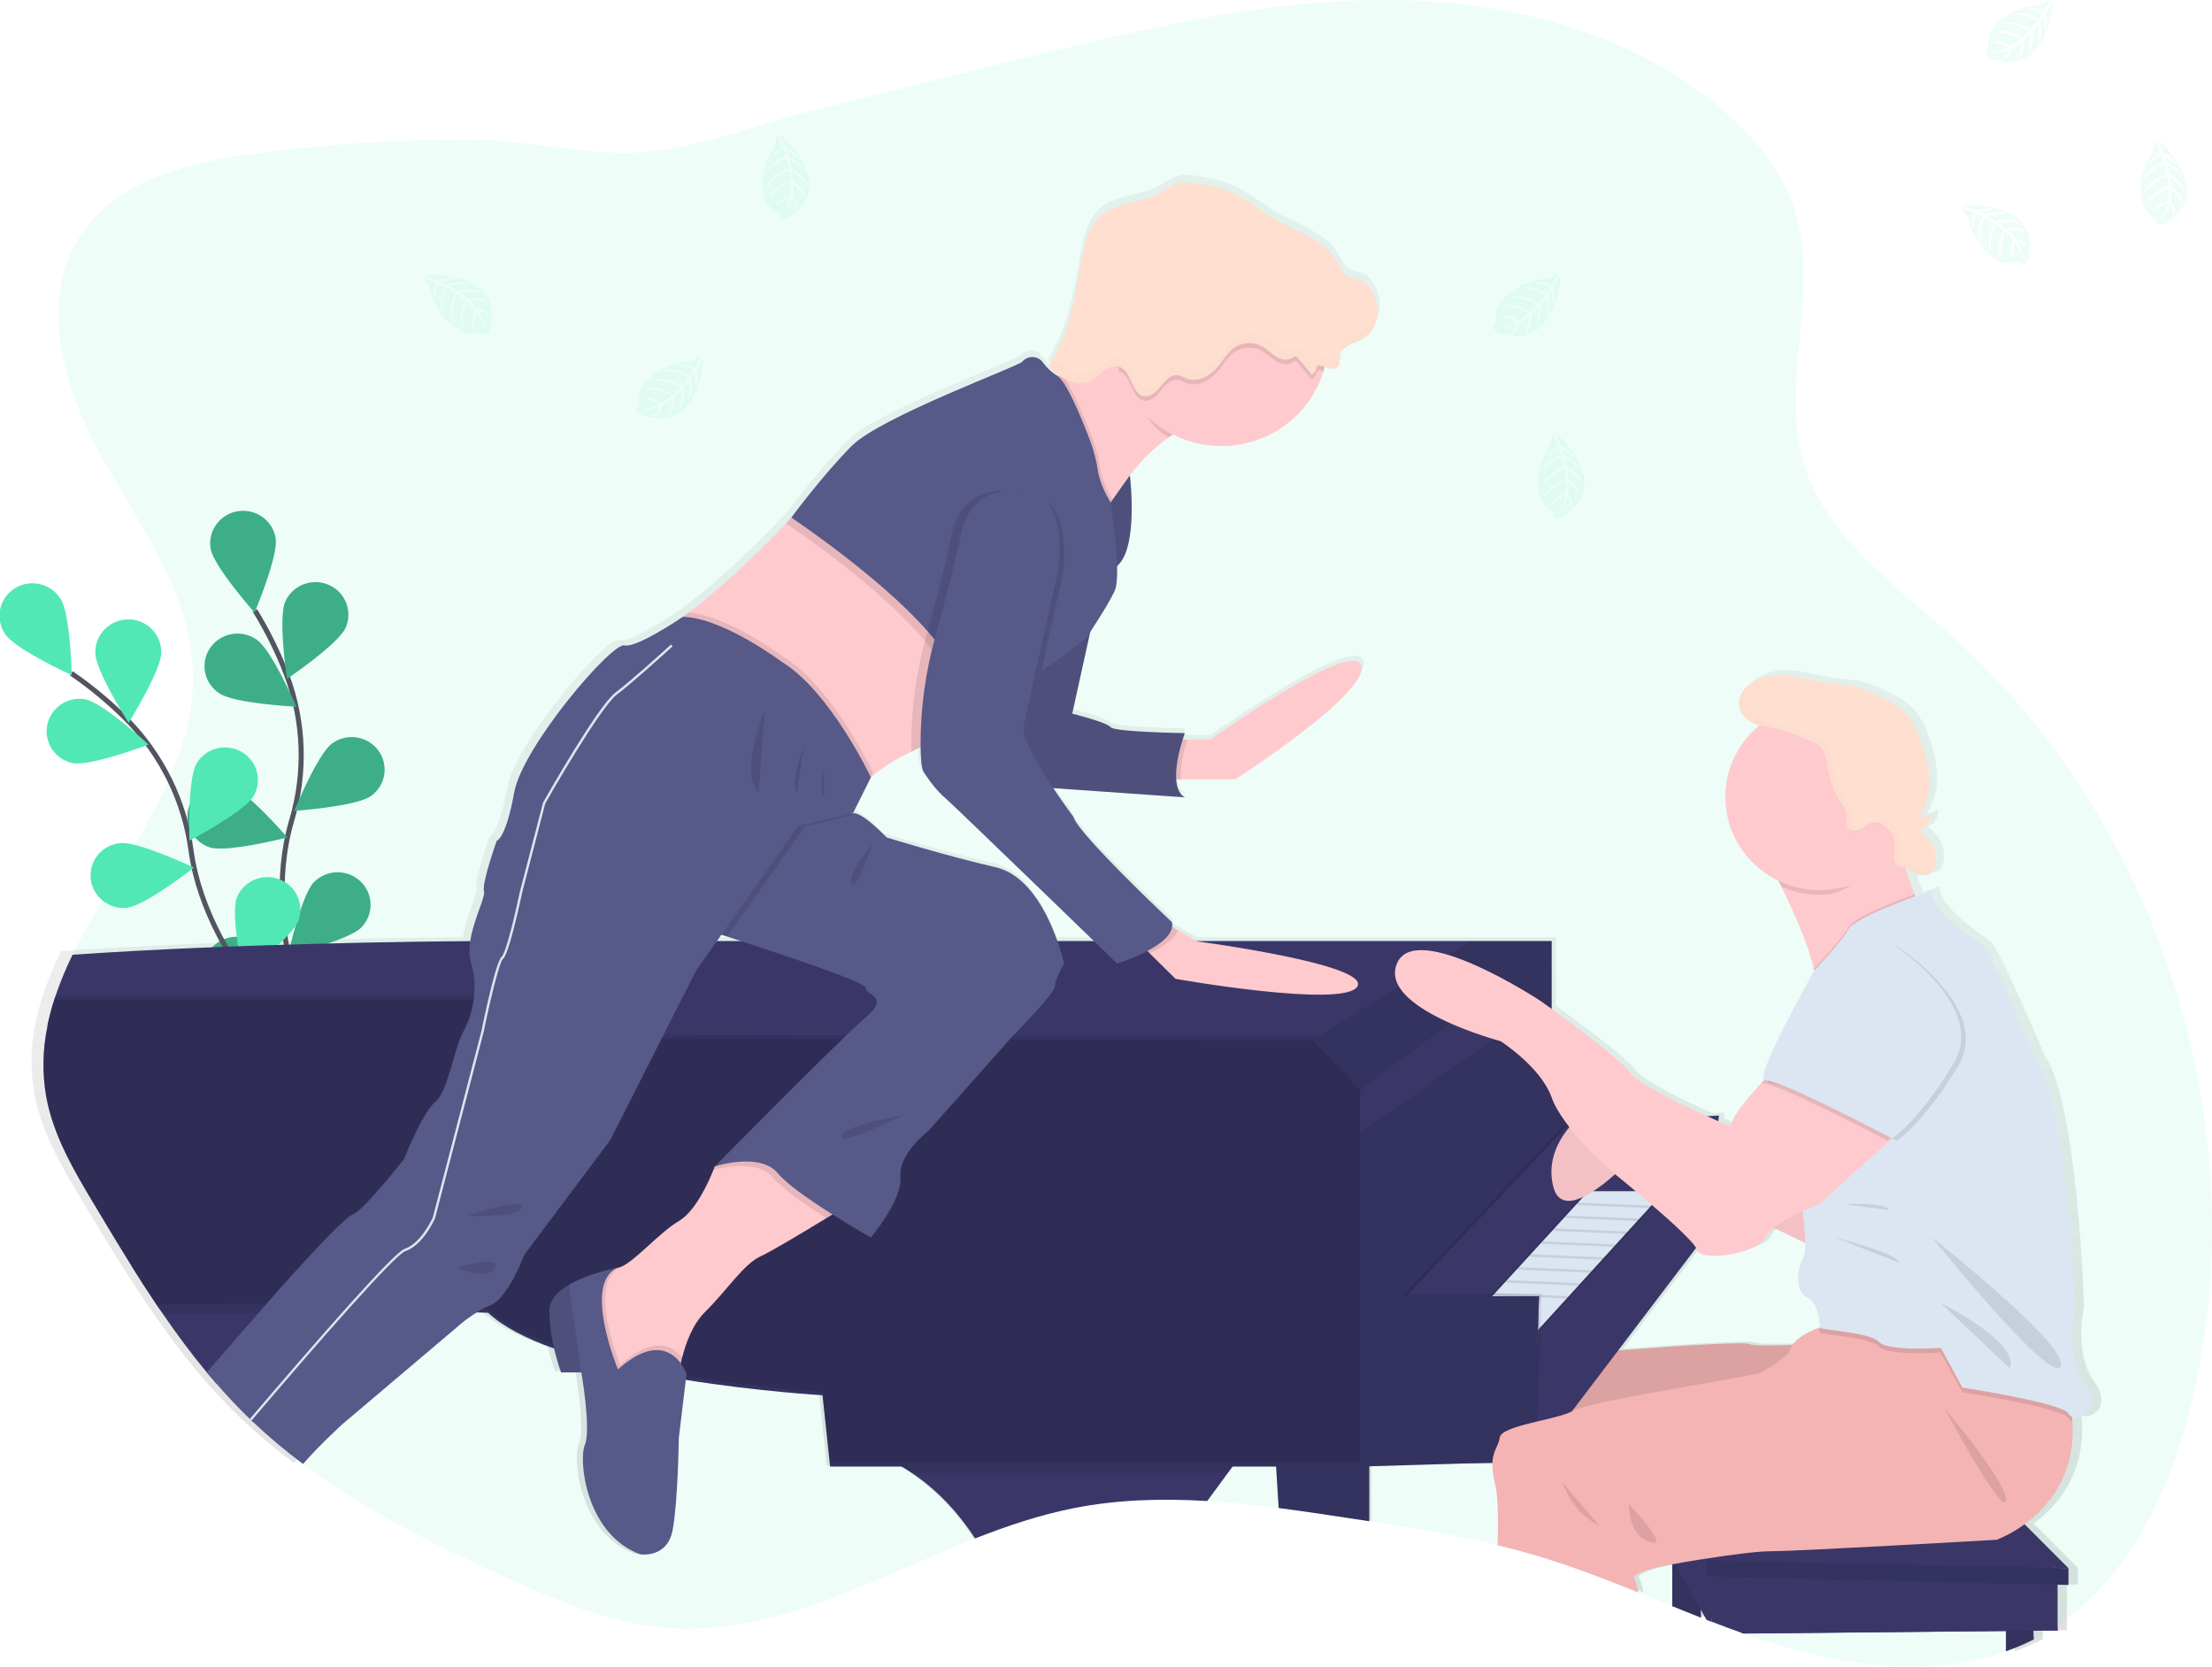 <svg width="876" height="660" viewBox="0 0 876 660" fill="none" xmlns="http://www.w3.org/2000/svg">
<g clip-path="url(#clip0)">
<path d="M829.382 547.172C821.025 535.613 825.341 517.358 825.341 517.358C825.341 517.358 822.868 437.049 809.864 418.187C809.864 418.187 791.275 374.381 788.187 372.553C785.1 370.725 766.519 357.954 768.37 350.953C768.37 350.953 765.565 351.903 761.581 353.348C761.476 353.085 761.379 352.821 761.274 352.55C760.126 349.429 758.849 345.757 757.637 342.013C757.764 341.948 757.882 341.865 757.984 341.766C758.077 341.967 758.182 342.161 758.3 342.348C759.552 344.232 761.92 345.102 764.2 345.334C765.331 345.511 766.49 345.361 767.537 344.903C768.283 344.502 768.885 343.883 769.259 343.131C769.114 343.195 768.96 343.234 768.806 343.29C769.687 341.938 770.091 340.335 769.954 338.733C769.819 336.45 769.153 334.229 768.01 332.242C766.866 330.254 765.275 328.553 763.359 327.27C764.13 326.997 764.835 326.567 765.428 326.009L765.743 326.224C766.017 325.94 766.266 325.633 766.487 325.306C766.245 325.455 765.994 325.588 765.735 325.706C766.443 324.973 766.963 324.083 767.252 323.111C767.54 322.139 767.588 321.112 767.392 320.118C767.093 321.116 765.889 321.491 764.854 321.714C764.248 321.842 763.715 321.946 763.238 322.026C764.497 319.668 765.536 317.202 766.341 314.658C767.861 309.238 767.053 303.483 765.768 298.007C764.03 290.624 761.169 283.025 755.043 278.212C752.268 276.207 749.262 274.535 746.087 273.231C743.218 271.804 740.209 270.668 737.108 269.838C733.956 269.112 730.642 269.04 727.474 268.617C721.235 267.819 715.197 265.719 708.885 265.376C702.573 265.033 695.582 266.901 692.357 272.057C691.329 273.606 690.846 275.446 690.983 277.294C690.994 277.433 691.013 277.572 691.04 277.709C691.04 277.709 691.04 277.709 691.04 277.749C691.379 280.997 694.119 283.663 697.255 284.98C697.782 285.198 698.322 285.384 698.872 285.539C694.084 289.523 690.384 294.629 688.108 300.389C685.832 306.149 685.054 312.381 685.844 318.514C686.634 324.648 688.967 330.488 692.631 335.502C696.294 340.516 701.171 344.544 706.816 347.218C707.196 348.016 707.625 348.766 707.988 349.612C712.838 359.51 718.996 373.16 720.968 382.539C720.968 382.706 721.025 382.866 721.057 383.026C720.871 383.481 697.756 424.19 701.03 426.585L700.076 427.606C693.925 434.263 687.557 441.974 687.888 445.079C687.888 445.079 685.892 444.281 682.796 442.892L683.006 440.665L681.479 440.753V440.665L678.181 440.849C667.343 435.972 650.896 428.077 647.631 423.655C643.84 418.523 624.791 404.498 616.11 398.184V371.188H583.62L574.786 376.728L583.628 371.188H473.994L466.599 366.958L464.214 365.585C464.323 364.972 464.323 364.345 464.214 363.733C464.214 363.733 426.592 328.611 424.733 321.754C424.733 321.754 420.951 316.702 416.651 310.324L469.306 313.996C467.027 312.679 466.073 310.005 465.847 306.852H489.431C489.431 306.852 543.306 272.472 539.896 261.521C536.485 250.569 479.522 291.055 479.522 291.055H468.425C468.926 289.458 469.298 288.469 469.298 288.469C469.298 288.469 440.962 288.014 439.612 286.074C438.263 284.134 424.256 280.694 424.256 280.694L431.441 248.159C434.028 244.247 439.03 236.497 441.213 231.867C442.085 230.015 442.32 226.279 442.207 221.897V221.825C450.879 214.546 447.282 185.905 447.266 185.762C451.719 179.984 456.998 174.875 462.937 170.596C463.463 170.236 463.996 169.885 464.554 169.542C470.116 172.324 476.226 173.873 482.457 174.081C488.689 174.289 494.891 173.152 500.631 170.747C506.371 168.343 511.51 164.73 515.69 160.161C519.87 155.592 522.989 150.177 524.831 144.294C525 143.743 525.162 143.185 525.307 142.626C525.736 142.786 526.156 142.961 526.576 143.113C527.137 143.317 527.725 143.438 528.322 143.472C528.777 143.543 529.243 143.49 529.669 143.32C530.096 143.15 530.469 142.869 530.747 142.506C531.329 141.628 531.07 140.511 531.03 139.449H530.989C530.989 139.281 530.989 139.106 530.989 138.946C531.057 138.006 531.409 137.108 531.999 136.368V136.424C532.776 135.424 533.767 134.606 534.901 134.029C536.849 132.999 539.039 132.433 540.914 131.275C542.461 130.247 543.756 128.889 544.703 127.302C545.649 125.715 546.225 123.939 546.386 122.104L546.337 122.199C546.386 121.744 546.418 121.29 546.426 120.835C546.362 117.327 545.236 113.918 543.193 111.048C540.478 107.057 537.689 108.334 534.109 106.259C532.032 105.07 531.401 102.667 530.197 100.743C528.101 97.523 525.322 94.791 522.05 92.737C517.201 89.544 511.657 87.485 506.597 84.603C499.647 80.612 493.545 75.16 486.028 72.391C482.118 71.09 478.087 70.175 473.994 69.661C471.674 69.293 469.282 68.926 466.995 69.429C463.859 70.124 461.337 72.343 458.517 73.843C451.736 77.451 443.047 76.972 436.889 81.53C430.504 86.248 428.807 94.789 427.53 102.531C425.339 115.774 422.89 129.36 415.778 140.846C415.361 141.357 415.153 142.003 415.196 142.658C415.369 143.173 415.703 143.62 416.15 143.935C417.093 144.746 418.086 145.497 419.124 146.186H418.211C415.997 144.842 414.088 143.062 412.602 140.958C412.155 140.335 411.574 139.816 410.902 139.439C410.23 139.062 409.482 138.835 408.712 138.774C407.941 138.713 407.166 138.82 406.442 139.087C405.718 139.354 405.061 139.774 404.52 140.319C404.431 140.415 404.334 140.519 404.261 140.614C402.863 142.442 347.597 162.549 335.991 174.14C324.563 185.586 312.23 202.125 311.85 202.644C311.85 202.644 311.082 203.442 309.708 204.911C303.897 211.033 287.029 228.275 270.768 240.392C269.96 240.991 269.152 241.573 268.344 242.14L268.044 242.34C263.621 245.33 259.034 248.077 254.305 250.569C253.973 250.713 253.642 250.88 253.311 251.016C252.902 251.187 252.507 251.39 252.131 251.623L252.034 251.671C249.084 253.012 246.465 253.85 244.962 253.515C239.854 252.373 204.099 293.897 200.841 312.152C197.584 330.407 193.875 331.309 193.875 331.309C193.875 331.309 187.837 348.191 188.767 351.384C189.454 353.739 184.588 362.559 183.279 371.204C163.688 371.34 89.017 372.162 24.182 376.632C21.61 381.896 19.359 387.307 17.441 392.836C17.264 393.331 17.11 393.826 16.94 394.329C15.806 397.789 14.867 401.31 14.128 404.873C12.127 414.148 11.949 423.716 13.602 433.058C16.447 448.695 24.845 462.744 33.08 476.417C37.929 484.456 42.779 492.518 47.814 500.484C48.622 501.777 49.43 503.062 50.287 504.355C52.76 508.227 55.258 512.082 57.828 515.881L58.83 517.358L59.323 518.069C59.727 518.659 60.131 519.25 60.527 519.833C66.015 527.751 71.761 535.478 77.92 542.853L81.759 547.355C86.018 552.232 90.472 556.934 95.159 561.436L95.313 561.588L95.474 561.739L95.668 561.923C95.716 561.975 95.767 562.023 95.822 562.066C95.984 562.234 96.161 562.394 96.339 562.553C102.699 568.542 109.411 574.155 116.44 579.364C122.703 572.124 132.111 563.575 132.111 563.575L177.621 525.261C180.213 522.949 182.998 520.858 185.946 519.01V519.01L190.464 519.114C196.509 524.75 205.877 529.491 216.925 533.394C217.689 536.618 218.641 539.795 219.778 542.909H227.86C227.86 542.909 231.901 565.722 229.242 571.813C226.583 577.903 229.711 607.405 251.387 615.316C251.387 615.316 262.233 617.144 264.399 605.577C266.565 594.011 266.873 569.075 266.873 569.075L269.677 545.926C298.951 550.596 324.385 552.041 324.385 552.041L327.416 580.433H356.059C356.39 580.625 356.722 580.809 357.045 581.008L357.7 581.399C358.468 581.87 359.219 582.349 359.955 582.844L360.076 582.924C371.86 590.762 380.095 600.804 385.454 609.042C398.337 604.013 411.39 599.663 424.782 597.012C442.433 593.524 460.343 593.021 478.342 594.147L486.626 582.924L488.469 580.433H505.862L506.896 596.941C516.037 598.106 525.154 599.479 534.222 600.844L543.064 602.193V580.29L592.365 578.813C592.317 581.689 592.684 584.557 593.456 587.33C594.644 592.119 594.757 601.698 594.442 611.684C600.116 613.041 605.746 614.555 611.334 616.226C624.75 620.265 637.811 625.293 650.799 630.506C650.298 627.904 649.756 625.772 649.182 625.046C647.332 622.651 660.861 619.881 660.861 619.881C660.861 619.881 662.171 619.642 664.353 619.267V635.982C668.2 637.53 672.05 639.063 675.902 640.579L675.765 637.347L678.068 641.417C678.723 641.681 679.394 641.936 680.056 642.216H680.153C684.329 643.812 688.524 645.363 692.737 646.869L797.87 645.856V653.838H797.959C801.746 652.509 805.44 650.933 809.015 649.12L808.87 645.696L815.23 645.632H818.52V627.425L822.86 627.52V620.831L805.297 603.342C814.511 596.669 825.858 583.97 824.444 562.474C824.444 562.258 824.444 562.026 824.387 561.811C824.387 561.404 824.323 561.013 824.282 560.59C828.17 562.114 836.583 557.125 829.382 547.172ZM717.525 491.384C717.525 494.01 717.226 496.636 716.378 498.193C714.203 502.184 713.589 510.964 718.228 513.104C722.867 515.243 723.522 523.744 723.352 524.965H723.304C722.585 525.205 715.375 527.695 712.361 531.997C705.337 532.229 696.423 532.365 695.315 531.638C693.465 530.425 655.163 533.163 652.48 533.466C651.534 533.57 647.526 533.833 642.725 534.121L673.89 493.324C674.054 493.571 674.182 493.84 674.27 494.122C675.506 499.055 698.419 495.718 701.514 489.173C702.352 487.659 703.513 486.343 704.917 485.318L717.525 491.384ZM554.904 389.212L529.51 405.128L554.896 389.22L554.904 389.212ZM282.091 371.188L283.861 368.69L286.132 369.416L291.612 371.188H282.091ZM432.912 371.188H418.308C414.622 360.811 406.888 344.847 393.593 341.83C373.622 337.264 349.949 329.968 349.949 329.968C349.949 329.968 342.586 322.177 338.254 320.613C337.695 320.372 337.079 320.291 336.476 320.381L343.661 306.014C347.044 303.16 350.695 300.631 354.564 298.462C356.035 297.664 357.886 296.762 359.882 295.78C361.062 295.19 362.307 294.583 363.551 293.976C363.608 298.806 363.939 302.701 364.78 303.938C367.568 308.049 369.896 311.242 373.605 314.435C376.458 316.885 414.824 353.779 432.912 371.188ZM439.653 196.482L440.372 195.372C442.425 192.179 444.72 188.987 447.234 185.794L439.653 196.482ZM539.516 430.432V529.962L540.534 528.996L539.516 529.962V567.215V430.432ZM677.721 617.072L677.931 617.742L677.721 617.072Z" fill="url(#paint0_linear)"/>
<path opacity="0.1" d="M868.079 554.619C859.933 588.942 843.922 624.064 814.851 643.636C813.792 644.363 812.701 645.057 811.618 645.736C810.001 646.709 808.385 647.651 806.768 648.537C806.348 648.769 805.96 648.984 805.507 649.2C801.97 651.003 798.314 652.571 794.564 653.893C766.843 663.767 735.015 660.551 706.38 652.105C701.013 650.509 695.695 648.777 690.434 646.901C686.255 645.424 682.109 643.868 677.971 642.271H677.874C677.22 642.024 676.557 641.768 675.91 641.473L673.76 640.675C669.946 639.174 666.139 637.647 662.34 636.093C657.863 634.281 653.393 632.453 648.924 630.649C636.065 625.461 623.142 620.464 609.863 616.449C604.343 614.781 598.758 613.256 593.149 611.931C576.411 607.884 559.374 605.074 542.32 602.448L533.487 601.107C524.515 599.742 515.488 598.385 506.444 597.22C497.036 596.006 487.604 595.001 478.156 594.442C460.375 593.364 442.595 593.827 425.153 597.292C411.899 599.926 398.983 604.252 386.23 609.265C345.205 625.373 305.869 648.442 262.573 644.546C240.994 642.607 220.683 633.954 201.011 624.99C172.78 612.138 144.614 598.202 120.012 579.771C113.067 574.599 106.439 569.026 100.162 563.08C99.984 562.928 99.815 562.761 99.645 562.601L99.499 562.457L99.305 562.274L98.99 561.97C94.351 557.5 89.946 552.815 85.727 547.962L81.929 543.492C75.835 536.148 70.145 528.461 64.722 520.583L62.984 518.092L61.99 516.624C58.606 511.579 55.303 506.473 52.081 501.306C47.119 493.379 42.302 485.341 37.533 477.359C29.379 463.789 21.07 449.773 18.258 434.255C16.622 424.961 16.798 415.443 18.775 406.214C19.512 402.671 20.44 399.17 21.555 395.725C21.725 395.222 21.878 394.735 22.056 394.24C23.949 388.737 26.178 383.353 28.732 378.116C46.295 341.598 77.532 306.612 76.417 266.246C75.536 235.115 55.492 208.319 40.298 181.036C25.103 153.753 14.693 118.599 32.215 92.697C47.038 70.714 76.255 63.961 102.781 60.601C129.783 57.114 156.984 55.338 184.216 55.285C204.85 55.213 224.449 59.89 244.671 60.553C269.418 61.351 296.841 49.992 320.643 44.093C348.23 37.271 375.785 30.455 403.307 23.643C450.362 12.005 497.957 0.335 546.458 -0C594.959 -0.335 645.214 11.973 681.931 43.271C694.507 54.007 705.507 67.178 710.583 82.815C721.138 115.343 704.481 151.837 714.624 184.484C723.393 212.606 749.628 231.052 771.756 250.737C855.512 325.33 893.829 446.213 868.079 554.619Z" fill="#51E8B5"/>
<path d="M670.358 587.067L666.777 589.382L673.55 637.434L690.353 646.917L814.859 645.704L812.604 617.407L670.358 587.067Z" fill="#3A3768"/>
<path d="M673.68 640.651C669.865 639.151 666.058 637.623 662.259 636.069V612.833L672.685 617.535V617.694L673.534 637.434L673.68 640.651Z" fill="#3A3768"/>
<path opacity="0.1" d="M673.68 640.651C669.865 639.151 666.058 637.623 662.259 636.069V612.833L672.685 617.535V617.694L673.534 637.434L673.68 640.651Z" fill="black"/>
<path d="M805.427 649.208C801.889 651.012 798.233 652.58 794.483 653.902H794.395V630.625L804.812 635.327V635.495L805.257 645.808L805.427 649.208Z" fill="#3A3768"/>
<path opacity="0.1" d="M805.427 649.208C801.889 651.012 798.233 652.58 794.483 653.902H794.395V630.625L804.812 635.327V635.495L805.257 645.808L805.427 649.208Z" fill="black"/>
<path d="M814.85 624.942V645.696H811.618L690.385 646.861C686.207 645.385 682.061 643.828 677.923 642.232H677.826L675.773 617.958L814.85 624.942Z" fill="#3A3768"/>
<path d="M677.89 642.279H677.793C677.139 642.032 676.476 641.777 675.829 641.481L673.542 637.434L663.326 619.259L662.259 617.359L659.196 611.923L666.769 589.421L675.514 617.303L675.74 618.014L676.306 624.399L677.89 642.279Z" fill="#3A3768"/>
<path d="M662.259 575.006H773.187L819.15 621.007L675.749 617.982L662.259 575.006Z" fill="#3A3768"/>
<path d="M819.15 621.007V627.664L676.306 624.335L675.749 617.982L819.15 621.007Z" fill="#3A3768"/>
<path opacity="0.1" d="M819.15 621.007V627.664L676.306 624.335L675.749 617.982L819.15 621.007Z" fill="black"/>
<path d="M718.333 532.293C718.333 532.293 694.742 533.506 692.899 532.293C691.056 531.08 653.159 533.802 650.508 534.105C647.857 534.408 620.895 535.941 620.895 535.941L618.745 578.614L714.963 563.783L718.333 532.293Z" fill="#F3B4B3"/>
<path opacity="0.1" d="M718.333 532.293C718.333 532.293 694.742 533.506 692.899 532.293C691.056 531.08 653.159 533.802 650.508 534.105C647.857 534.408 620.895 535.941 620.895 535.941L618.745 578.614L714.963 563.783L718.333 532.293Z" fill="black"/>
<path d="M498.919 488.239L607.568 513.359L611.964 579.292L483.862 579.787L498.919 488.239Z" fill="#3A3768"/>
<path d="M581.963 372.665L503.712 417.597L522.77 473.679L527.102 546.078L583.628 534.137L611.964 476.737L637.237 441.783L614.001 399.461L581.963 372.665Z" fill="#3A3768"/>
<path d="M128.692 425.124C128.692 425.124 102.134 370.573 115.454 325.123C121.168 306.094 120.476 285.747 113.481 267.14C110.103 258.333 105.915 249.85 100.97 241.797" stroke="#535461" stroke-width="2" stroke-miterlimit="10"/>
<path d="M109.158 213.101C110.321 220.125 100.809 242.571 100.809 242.571C100.809 242.571 84.572 224.276 83.408 217.252C82.85 213.879 83.672 210.426 85.693 207.652C87.713 204.879 90.767 203.011 94.181 202.461C97.596 201.91 101.092 202.722 103.901 204.717C106.709 206.713 108.6 209.728 109.158 213.101V213.101Z" fill="#51E8B5"/>
<path d="M136.871 248.582C133.986 255.103 113.651 268.84 113.651 268.84C113.651 268.84 110.079 244.766 112.972 238.245C114.36 235.115 116.95 232.657 120.173 231.413C123.395 230.169 126.986 230.241 130.155 231.611C133.324 232.982 135.812 235.54 137.072 238.723C138.331 241.905 138.259 245.452 136.871 248.582V248.582Z" fill="#51E8B5"/>
<path d="M146.933 315.209C141.106 319.392 116.528 321.116 116.528 321.116C116.528 321.116 125.758 298.55 131.585 294.367C134.384 292.356 137.877 291.525 141.295 292.058C144.714 292.59 147.778 294.441 149.815 297.205C151.851 299.969 152.692 303.418 152.154 306.795C151.615 310.171 149.74 313.198 146.942 315.209H146.933Z" fill="#51E8B5"/>
<path d="M143.046 367.317C138.019 372.418 114.096 378.205 114.096 378.205C114.096 378.205 119.325 354.434 124.352 349.333C125.548 348.121 126.973 347.153 128.548 346.485C130.122 345.817 131.814 345.461 133.528 345.439C135.241 345.417 136.942 345.728 138.534 346.355C140.125 346.982 141.576 347.913 142.804 349.094C144.031 350.274 145.011 351.682 145.687 353.237C146.364 354.792 146.724 356.463 146.746 358.156C146.769 359.848 146.454 361.528 145.819 363.1C145.184 364.672 144.242 366.105 143.046 367.317V367.317Z" fill="#51E8B5"/>
<path d="M86.835 274.548C92.751 278.619 117.353 279.856 117.353 279.856C117.353 279.856 107.654 257.506 101.77 253.411C100.367 252.394 98.773 251.664 97.08 251.265C95.388 250.866 93.631 250.805 91.914 251.086C90.198 251.367 88.555 251.984 87.083 252.901C85.612 253.818 84.34 255.017 83.344 256.426C82.348 257.836 81.648 259.427 81.284 261.108C80.92 262.789 80.9 264.524 81.225 266.213C81.551 267.901 82.214 269.508 83.178 270.94C84.141 272.371 85.384 273.598 86.835 274.548V274.548Z" fill="#51E8B5"/>
<path d="M83.076 335.588C89.946 337.727 113.789 331.636 113.789 331.636C113.789 331.636 97.786 313.142 90.908 311.002C87.633 310.066 84.117 310.431 81.112 312.022C78.107 313.612 75.851 316.301 74.827 319.512C73.803 322.724 74.091 326.204 75.632 329.208C77.172 332.212 79.841 334.502 83.068 335.588H83.076Z" fill="#51E8B5"/>
<path d="M87.659 395.326C94.068 398.583 118.614 396.564 118.614 396.564C118.614 396.564 105.997 375.666 99.588 372.409C98.065 371.636 96.402 371.166 94.694 371.027C92.987 370.888 91.269 371.083 89.638 371.6C88.006 372.117 86.494 372.946 85.187 374.041C83.881 375.135 82.805 376.472 82.022 377.977C81.238 379.482 80.763 381.124 80.622 382.81C80.482 384.497 80.679 386.194 81.202 387.805C81.726 389.416 82.565 390.909 83.673 392.2C84.781 393.49 86.135 394.553 87.659 395.326V395.326Z" fill="#51E8B5"/>
<path opacity="0.25" d="M109.158 213.101C110.321 220.125 100.809 242.571 100.809 242.571C100.809 242.571 84.572 224.276 83.408 217.252C82.85 213.879 83.672 210.426 85.693 207.652C87.713 204.879 90.767 203.011 94.181 202.461C97.596 201.91 101.092 202.722 103.901 204.717C106.709 206.713 108.6 209.728 109.158 213.101V213.101Z" fill="black"/>
<path opacity="0.25" d="M136.871 248.582C133.986 255.103 113.651 268.84 113.651 268.84C113.651 268.84 110.079 244.766 112.972 238.245C114.36 235.115 116.95 232.657 120.173 231.413C123.395 230.169 126.986 230.241 130.155 231.611C133.324 232.982 135.812 235.54 137.072 238.723C138.331 241.905 138.259 245.452 136.871 248.582V248.582Z" fill="black"/>
<path opacity="0.25" d="M146.933 315.209C141.106 319.392 116.528 321.116 116.528 321.116C116.528 321.116 125.758 298.55 131.585 294.367C134.384 292.356 137.877 291.525 141.295 292.058C144.714 292.59 147.778 294.441 149.815 297.205C151.851 299.969 152.692 303.418 152.154 306.795C151.615 310.171 149.74 313.198 146.942 315.209H146.933Z" fill="black"/>
<path opacity="0.25" d="M143.046 367.317C138.019 372.418 114.096 378.205 114.096 378.205C114.096 378.205 119.325 354.434 124.352 349.333C125.548 348.121 126.973 347.153 128.548 346.485C130.122 345.817 131.814 345.461 133.528 345.439C135.241 345.417 136.942 345.728 138.534 346.355C140.125 346.982 141.576 347.913 142.804 349.094C144.031 350.274 145.011 351.682 145.687 353.237C146.364 354.792 146.724 356.463 146.746 358.156C146.769 359.848 146.454 361.528 145.819 363.1C145.184 364.672 144.242 366.105 143.046 367.317V367.317Z" fill="black"/>
<path opacity="0.25" d="M86.835 274.548C92.751 278.619 117.353 279.856 117.353 279.856C117.353 279.856 107.654 257.506 101.77 253.411C100.367 252.394 98.773 251.664 97.08 251.265C95.388 250.866 93.631 250.805 91.914 251.086C90.198 251.367 88.555 251.984 87.083 252.901C85.612 253.818 84.34 255.017 83.344 256.426C82.348 257.836 81.648 259.427 81.284 261.108C80.92 262.789 80.9 264.524 81.225 266.213C81.551 267.901 82.214 269.508 83.178 270.94C84.141 272.371 85.384 273.598 86.835 274.548V274.548Z" fill="black"/>
<path opacity="0.25" d="M83.076 335.588C89.946 337.727 113.789 331.636 113.789 331.636C113.789 331.636 97.786 313.142 90.908 311.002C87.633 310.066 84.117 310.431 81.112 312.022C78.107 313.612 75.851 316.301 74.827 319.512C73.803 322.724 74.091 326.204 75.632 329.208C77.172 332.212 79.841 334.502 83.068 335.588H83.076Z" fill="black"/>
<path opacity="0.25" d="M87.659 395.326C94.068 398.583 118.614 396.564 118.614 396.564C118.614 396.564 105.997 375.666 99.588 372.409C98.065 371.636 96.402 371.166 94.694 371.027C92.987 370.888 91.269 371.083 89.638 371.6C88.006 372.117 86.494 372.946 85.187 374.041C83.881 375.135 82.805 376.472 82.022 377.977C81.238 379.482 80.763 381.124 80.622 382.81C80.482 384.497 80.679 386.194 81.202 387.805C81.726 389.416 82.565 390.909 83.673 392.2C84.781 393.49 86.135 394.553 87.659 395.326V395.326Z" fill="black"/>
<path d="M128.813 423.12C128.813 423.12 82.147 383.88 75.681 336.992C73.084 317.306 64.091 298.982 50.053 284.773C43.355 278.08 36.05 272.007 28.231 266.629" stroke="#535461" stroke-width="2" stroke-miterlimit="10"/>
<path d="M23.964 237.103C27.908 243.058 28.417 267.388 28.417 267.388C28.417 267.388 6.07 257.162 2.126 251.208C1.132 249.794 0.435 248.197 0.077 246.513C-0.282 244.828 -0.295 243.09 0.038 241.4C0.371 239.711 1.044 238.104 2.016 236.675C2.989 235.247 4.241 234.025 5.699 233.083C7.158 232.14 8.792 231.496 10.507 231.187C12.222 230.879 13.982 230.914 15.683 231.288C17.384 231.663 18.991 232.371 20.411 233.37C21.831 234.368 23.033 235.638 23.947 237.103H23.964Z" fill="#51E8B5"/>
<path d="M63.857 258.439C63.857 265.56 50.926 286.249 50.926 286.249C50.926 286.249 37.784 265.671 37.752 258.559C37.701 256.841 37.999 255.129 38.628 253.526C39.257 251.923 40.205 250.46 41.415 249.224C42.625 247.988 44.073 247.003 45.674 246.328C47.276 245.653 48.997 245.301 50.738 245.293C52.479 245.285 54.204 245.621 55.812 246.282C57.419 246.942 58.877 247.913 60.098 249.138C61.32 250.363 62.281 251.817 62.925 253.414C63.569 255.012 63.883 256.72 63.849 258.439H63.857Z" fill="#51E8B5"/>
<path d="M100.388 315.337C96.776 321.491 75.019 332.898 75.019 332.898C75.019 332.898 74.21 308.584 77.807 302.422C79.541 299.464 82.394 297.308 85.737 296.428C89.081 295.548 92.642 296.015 95.636 297.728C98.631 299.441 100.814 302.258 101.705 305.56C102.596 308.863 102.122 312.379 100.388 315.337V315.337Z" fill="#51E8B5"/>
<path d="M118.218 364.531C115.712 371.196 96.218 386.083 96.218 386.083C96.218 386.083 91.272 362.24 93.745 355.543C94.99 352.393 97.437 349.852 100.561 348.468C103.684 347.084 107.233 346.967 110.443 348.143C113.653 349.319 116.267 351.693 117.721 354.754C119.175 357.815 119.354 361.317 118.218 364.507V364.531Z" fill="#51E8B5"/>
<path d="M28.764 302.214C35.844 303.571 58.838 294.854 58.838 294.854C58.838 294.854 40.815 278.267 33.743 276.91C30.378 276.336 26.92 277.087 24.109 279.002C21.298 280.917 19.359 283.844 18.708 287.154C18.057 290.465 18.745 293.896 20.625 296.711C22.505 299.526 25.427 301.502 28.764 302.214V302.214Z" fill="#51E8B5"/>
<path d="M50.352 359.478C57.513 358.68 76.821 343.578 76.821 343.578C76.821 343.578 54.603 333.073 47.442 333.871C45.74 334.06 44.092 334.578 42.592 335.396C41.092 336.214 39.77 337.315 38.702 338.637C36.543 341.308 35.547 344.716 35.933 348.112C36.124 349.793 36.649 351.421 37.477 352.902C38.305 354.383 39.42 355.689 40.759 356.744C43.463 358.876 46.914 359.859 50.352 359.478V359.478Z" fill="#51E8B5"/>
<path d="M79.068 412.304C86.261 412.712 107.881 401.042 107.881 401.042C107.881 401.042 87.772 386.985 80.579 386.57C77.163 386.438 73.831 387.636 71.299 389.905C68.767 392.174 67.238 395.334 67.04 398.705C66.842 402.076 67.991 405.389 70.24 407.932C72.489 410.475 75.659 412.045 79.068 412.304Z" fill="#51E8B5"/>
<path d="M542.256 568.372V602.424L533.422 601.083C524.451 599.718 515.423 598.362 506.379 597.196L505.353 580.769L505.272 579.292L504.108 560.686L538.708 567.638L539.71 567.838L542.256 568.372Z" fill="#3A3768"/>
<path opacity="0.1" d="M542.256 568.372V602.424L533.422 601.083C524.451 599.718 515.423 598.362 506.379 597.196L505.353 580.769L505.272 579.292L504.108 560.686L538.708 567.638L539.71 567.838L542.256 568.372Z" fill="black"/>
<path d="M499.574 565.171L489.204 579.292L488.105 580.769L486.287 583.251L478.083 594.426C460.303 593.349 442.522 593.812 425.081 597.276C411.826 599.91 398.911 604.236 386.157 609.249C380.855 601.051 372.7 591.066 361.046 583.267C359.777 582.413 358.46 581.591 357.102 580.785C356.237 580.282 355.364 579.787 354.467 579.308C348.953 576.362 343.085 574.114 337.001 572.619L499.574 565.171Z" fill="#3A3768"/>
<path d="M85.687 547.914L105.464 520.08L107.194 517.685L108.228 516.225L117.264 503.501H116.981C113.748 503.357 84.046 502.168 52.097 501.338C55.33 506.494 58.633 511.6 62.006 516.656L63 518.124L64.681 520.583C70.105 528.461 75.794 536.148 81.888 543.492L85.687 547.914Z" fill="#3A3768"/>
<path d="M582.367 372.657L573.614 378.164L553.934 390.561L522.244 410.516L519.9 411.985L520.652 435.078L381.421 441.751H227.9L186.488 431.525L185.623 431.31L184.758 431.094L176.571 429.067L140.573 420.199L18.759 406.19C19.495 402.647 20.423 399.146 21.539 395.701C21.709 395.198 21.862 394.712 22.04 394.217C23.933 388.713 26.162 383.329 28.716 378.093C92.88 373.647 166.775 372.832 186.164 372.697L191.014 372.657H582.367Z" fill="#3A3768"/>
<path opacity="0.1" d="M499.582 565.171L337.018 572.595C345.609 574.718 353.752 578.326 361.07 583.251H486.343L499.582 565.171Z" fill="black"/>
<path opacity="0.1" d="M117.264 503.477L108.244 516.201L107.21 517.661L105.48 520.056H104.486H102.28L64.698 520.503L62.984 518.092L61.99 516.624C58.606 511.579 55.303 506.473 52.081 501.306C84.03 502.104 113.756 503.325 116.965 503.469L117.264 503.477Z" fill="black"/>
<path d="M538.708 412.049V580.769H328.741L325.735 552.528C325.735 552.528 300.567 551.091 271.584 546.445C269.92 546.166 268.238 545.895 266.541 545.599C259.639 544.418 252.591 543.053 245.681 541.472L244.299 541.153C241.713 540.557 239.156 539.927 236.629 539.261C234.148 538.623 231.707 537.936 229.315 537.234C225.912 536.22 222.623 535.159 219.463 534.041C208.528 530.13 199.257 525.444 193.268 519.841L188.799 519.729L138.843 518.484H137.938H137.655H136.75L107.194 517.733L104.47 517.67L63.033 518.164L62.039 516.696C58.655 511.651 55.352 506.545 52.13 501.378C47.167 493.452 42.35 485.414 37.582 477.431C29.427 463.862 21.119 449.845 18.306 434.327C16.671 425.033 16.846 415.516 18.823 406.286C19.56 402.743 20.488 399.242 21.604 395.797H186.504L187.506 396.093L192.977 397.689L193.842 397.945L194.707 398.2C209.619 402.59 240.298 411.347 248.187 411.347H262.007L333.566 411.522L399.767 411.706C447.711 411.818 494.716 411.945 519.876 412.009L538.708 412.049Z" fill="#3A3768"/>
<path opacity="0.1" d="M538.708 410.572V579.292H328.741L325.735 551.051C325.735 551.051 300.68 549.614 271.762 544.985C270.801 544.817 269.823 544.665 268.845 544.506C261.684 543.3 254.297 541.911 247.104 540.307L246.11 540.084L245.455 539.932L243.701 539.517C241.325 538.974 238.965 538.391 236.637 537.777C234.083 537.117 231.572 536.417 229.105 535.677C225.654 534.664 222.316 533.57 219.115 532.421C208.334 528.533 199.201 523.888 193.252 518.348L191.232 518.292L140.12 517.015H139.231H138.956H138.059L108.236 516.217L105.731 516.153H104.478L62.014 516.664C58.631 511.619 55.328 506.513 52.106 501.346C47.143 493.42 42.326 485.382 37.558 477.399C29.403 463.83 21.094 449.813 18.282 434.295C16.646 425.001 16.822 415.484 18.799 406.254C19.536 402.711 20.464 399.21 21.579 395.765C21.749 395.263 21.903 394.776 22.08 394.281H186.504L187.668 394.64C188.823 394.983 190.779 395.574 193.325 396.316L194.182 396.572C194.457 396.651 194.739 396.747 195.038 396.827C210.079 401.193 240.379 409.822 248.211 409.822H262.759L335.11 410.006L401.133 410.173L522.228 410.493L538.708 410.572Z" fill="black"/>
<path opacity="0.1" d="M538.708 412.049V580.769H328.741L325.735 552.528C325.735 552.528 300.567 551.091 271.584 546.445C269.92 546.166 268.238 545.895 266.541 545.599C259.639 544.418 252.591 543.053 245.681 541.472L244.299 541.153C241.713 540.557 239.156 539.927 236.629 539.261C234.148 538.623 231.707 537.936 229.315 537.234C225.912 536.22 222.623 535.159 219.463 534.041C208.528 530.13 199.257 525.444 193.268 519.841L188.799 519.729L138.843 518.484H137.938H137.655H136.75L107.194 517.733L104.47 517.67L63.033 518.164L62.039 516.696C58.655 511.651 55.352 506.545 52.13 501.378C47.167 493.452 42.35 485.414 37.582 477.431C29.427 463.862 21.119 449.845 18.306 434.327C16.671 425.033 16.846 415.516 18.823 406.286C19.56 402.743 20.488 399.242 21.604 395.797H186.504L187.506 396.093L192.977 397.689L193.842 397.945L194.707 398.2C209.619 402.59 240.298 411.347 248.187 411.347H262.007L333.566 411.522L399.767 411.706C447.711 411.818 494.716 411.945 519.876 412.009L538.708 412.049Z" fill="black"/>
<path d="M582.367 372.665V399.389L538.716 431.597L519.9 412.001L582.367 372.665Z" fill="#3A3768"/>
<path opacity="0.1" d="M582.367 372.665V399.389L538.716 431.597L519.9 412.001L582.367 372.665Z" fill="black"/>
<path d="M604.957 402.127L582.367 399.389L538.716 431.597V448.448L604.957 402.127Z" fill="#3A3768"/>
<path d="M614.494 372.665V428.628L629.042 444.481L538.716 530.608V448.448L604.957 402.127L582.367 399.389V372.665H614.494Z" fill="#3A3768"/>
<path opacity="0.1" d="M614.494 372.665V428.628L629.042 444.481L538.716 530.608V448.448L604.957 402.127L582.367 399.389V372.665H614.494Z" fill="black"/>
<path opacity="0.1" d="M620.014 444.976L679.216 441.783L674.698 488.239L605.959 578.709L607.972 513.359H555.292L620.014 444.976Z" fill="black"/>
<path d="M621.517 444.976L680.719 441.783L676.209 488.239L607.471 578.709L609.475 513.359H556.804L621.517 444.976Z" fill="#3A3768"/>
<path opacity="0.1" d="M660.15 471.74H630.044L591.912 513.359H610.477L610.073 526.697L660.15 471.74Z" fill="black"/>
<path opacity="0.1" d="M658.146 471.74H628.04L589.908 513.359H608.473L608.061 526.697L658.146 471.74Z" fill="black"/>
<path d="M659.148 471.74H629.042L590.91 513.359H609.475L609.063 526.697L659.148 471.74Z" fill="#DCE6F2"/>
<path opacity="0.1" d="M608.473 577.719L539.718 579.787V529.619L557.806 512.369H610.477L608.473 577.719Z" fill="black"/>
<path d="M607.471 578.709L538.716 580.777V530.609L556.804 513.359H609.475L607.471 578.709Z" fill="#3A3768"/>
<path opacity="0.1" d="M607.471 578.709L538.716 580.777V530.609L556.804 513.359H609.475L607.471 578.709Z" fill="black"/>
<path d="M801.765 603.606C798.382 606.134 794.672 608.204 790.733 609.76C790.733 609.76 712.514 614.302 701.482 614.302C695.825 614.302 684.906 615.787 675.514 617.263L672.694 617.694C669.048 618.277 665.775 618.828 663.326 619.291L662.259 619.482C660.093 619.85 658.8 620.089 658.8 620.089C658.8 620.089 645.408 622.811 647.243 625.23C647.809 625.956 648.35 628.071 648.859 630.657C636.001 625.469 623.077 620.472 609.798 616.457C604.278 614.789 598.693 613.264 593.084 611.939C593.392 601.985 593.286 592.463 592.106 587.705C591.339 584.948 590.977 582.096 591.032 579.236C591.032 578.901 591.032 578.582 591.104 578.27C591.557 574.032 593.529 572.427 593.941 569.25C594.248 566.856 600.003 565.076 606.444 563.487L607.956 563.12L608.95 562.881C612.837 561.955 616.749 561.061 619.691 560.079C619.917 560.007 620.127 559.935 620.329 559.855C621.079 559.595 621.814 559.291 622.528 558.945C622.705 558.842 622.883 558.754 623.045 558.65C629.179 555.018 691.388 545.336 696.285 543.827C701.183 542.319 708.538 535.653 708.538 535.653C708.716 534.58 709.142 533.561 709.783 532.676C712.765 528.398 719.901 525.923 720.613 525.684H720.661L726.618 521.142C726.618 521.142 750.395 517.646 773.971 521.142C775.757 521.405 777.527 521.708 779.297 522.06C785.783 523.258 792.088 525.273 798.056 528.054C804.812 531.327 810.607 535.773 814.568 541.784C816.732 545.088 818.289 548.744 819.166 552.584C819.823 555.384 820.295 558.224 820.581 561.085C820.645 561.723 820.702 562.346 820.734 562.968C822.116 584.329 810.882 596.973 801.765 603.606Z" fill="#F3B4B3"/>
<path d="M489.132 308.648H459.406L464.255 292.907H479.32C479.32 292.907 535.701 252.66 539.071 263.556C542.442 274.452 489.132 308.648 489.132 308.648Z" fill="#FFCACE"/>
<path d="M537.544 390.665C532.339 399.445 465.54 387.64 465.54 387.64L448.074 370.39L459.389 364.332L466.534 368.442L474.099 372.801C474.099 372.801 542.757 381.884 537.544 390.665Z" fill="#FFCACE"/>
<path d="M338.682 475.396C338.682 475.396 333.688 478.469 327.27 482.404C317.806 488.167 305.287 495.686 301.262 497.49C294.522 500.516 287.789 511.108 279.198 519.585C274.252 524.462 271.552 532.061 270.146 537.633C269.544 539.96 269.091 542.322 268.788 544.705L255.913 549.838L236.613 548.026V515.985C236.613 515.985 239.369 502.663 244.582 502.064C245.064 501.999 245.535 501.867 245.98 501.673C251.541 499.358 261.191 488.047 268.788 483.593C275.585 479.602 280.839 467.557 282.487 463.398C282.843 462.488 283.029 461.962 283.029 461.962L306.467 449.988L338.682 475.396Z" fill="#FFCACE"/>
<path opacity="0.1" d="M338.682 475.396C338.682 475.396 333.688 478.469 327.271 482.404C318.978 477.128 309.781 470.782 306.192 466.44C300.187 459.208 286.706 462.177 282.487 463.335C282.843 462.425 283.029 461.898 283.029 461.898L306.467 449.925L338.682 475.396Z" fill="black"/>
<path d="M421.411 381.581C421.411 381.581 417.734 387.967 417.734 390.665C417.734 393.363 400.761 410.62 400.761 410.62L367.681 447.857C367.681 447.857 355.687 456.917 356.609 466.017C357.53 475.116 344.873 490.075 344.873 490.075C344.873 490.075 315.236 473.312 308.059 464.652C301.02 456.183 283.708 461.722 283.085 461.922C284.096 460.884 332.807 411.45 342.821 402.917C352.834 394.384 342.821 394.297 342.821 391.112C342.821 388.996 309.878 377.989 287.959 370.893C277.016 367.357 268.82 364.786 268.82 364.786L286.739 325.745L316.642 318.027C316.642 318.027 334.197 322.944 337.785 322.113C338.38 322.028 338.988 322.108 339.539 322.345C343.831 323.902 351.113 331.644 351.113 331.644C351.113 331.644 374.551 338.908 394.32 343.45C414.089 347.992 421.411 381.581 421.411 381.581Z" fill="#575988"/>
<path opacity="0.1" d="M270.178 537.633C269.577 539.96 269.123 542.322 268.82 544.705L255.946 549.838L236.645 548.026V515.985C236.645 515.985 239.401 502.663 244.614 502.064C245.097 501.999 245.567 501.868 246.013 501.673V501.673C231.909 507.724 245.681 540.499 245.681 540.499C259.122 528.477 266.654 533.099 270.178 537.633Z" fill="black"/>
<path d="M271.875 544.099L268.82 569.514C268.82 569.514 268.513 594.331 266.396 605.833C264.278 617.335 253.513 615.515 253.513 615.515C232.071 607.645 229.008 578.294 231.602 572.236C234.196 566.177 230.228 543.5 230.228 543.5H222.203C222.203 543.5 217.305 530.489 217.612 518.691C217.717 514.588 221.023 511.316 225.274 508.809C233.243 504.108 244.582 502.048 244.582 502.048C230.479 508.091 244.727 542.295 244.727 542.295C265.127 524.119 271.875 544.099 271.875 544.099Z" fill="#575988"/>
<path opacity="0.1" d="M467.633 308.648H459.406L464.255 292.907H470.179C469.056 296.523 467.253 303.276 467.633 308.648Z" fill="black"/>
<path d="M439.839 198.924L447.436 188.172C447.436 188.172 451.032 216.797 442.425 224.092L431.748 250.258L424.628 282.626C424.628 282.626 438.497 286.074 439.839 287.982C441.18 289.889 469.217 290.337 469.217 290.337C469.217 290.337 461.402 311.218 469.217 315.76L404.407 311.218L388.784 300.322L400.729 233.144L418.599 207.162L439.839 198.924Z" fill="#575988"/>
<path opacity="0.1" d="M439.839 198.924L447.436 188.172C447.436 188.172 451.032 216.797 442.425 224.092L431.748 250.258L424.628 282.626C424.628 282.626 438.497 286.074 439.839 287.982C441.18 289.889 469.217 290.337 469.217 290.337C469.217 290.337 461.402 311.218 469.217 315.76L404.407 311.218L388.784 300.322L400.729 233.144L418.599 207.162L439.839 198.924Z" fill="black"/>
<path d="M720.645 494.992L645.715 459.072C645.715 459.072 619.359 487.505 615.068 469.689C610.776 451.872 628.557 439.723 628.557 439.723L755.721 469.082L720.645 494.992Z" fill="#FFCACE"/>
<path opacity="0.05" d="M720.645 494.992L645.715 459.072C645.715 459.072 619.359 487.505 615.068 469.689C610.776 451.872 628.557 439.723 628.557 439.723L755.721 469.082L720.645 494.992Z" fill="black"/>
<path d="M400.729 260.379L389.503 274.683L388.137 276.424L377.921 289.435C377.921 289.435 368.36 293.96 360.949 297.656C358.977 298.638 357.15 299.564 355.695 300.322C351.866 302.482 348.253 304.997 344.906 307.834C342.546 309.765 340.986 311.218 340.986 311.218L327.198 313.948C327.198 313.948 232.976 262.646 255.493 253.116C260.754 250.889 266.711 247.081 272.756 242.547C288.848 230.494 305.538 213.34 311.292 207.25C312.658 205.813 313.41 204.999 313.41 204.999L327.149 197.288L371.254 235.132L400.729 260.379Z" fill="#FFCACE"/>
<path d="M478.407 166.413C472.819 167.518 467.542 169.815 462.946 173.142C453.869 179.44 446.296 188.915 440.59 197.751C435.924 204.956 431.893 212.543 428.54 220.428C428.54 220.428 367.18 140.535 403.946 147.343C409.442 148.404 415.037 148.885 420.636 148.78C427.487 148.722 434.254 147.277 440.518 144.534C449.545 140.439 453.126 134.875 453.126 134.875C453.126 134.875 508.747 160.961 478.407 166.413Z" fill="#FFCACE"/>
<path d="M761.541 362.815C761.541 362.815 718.333 403.372 718.948 389.755C718.98 387.797 718.771 385.843 718.325 383.936C716.378 374.596 710.3 361.027 705.483 351.209C701.91 343.913 699.017 338.645 699.017 338.645C699.017 338.645 752.949 315.041 750.799 323.207C750.096 325.873 751.001 331.006 752.521 336.721C754.089 342.604 756.328 349.109 758.178 354.162C760.029 359.215 761.541 362.815 761.541 362.815Z" fill="#FFCACE"/>
<path opacity="0.1" d="M478.407 166.413C472.819 167.518 467.542 169.815 462.946 173.142C452.697 168.073 452.115 157.928 448.713 146.936C448.357 145.803 449.335 140.343 449.085 139.17C458.112 135.075 453.126 134.875 453.126 134.875C453.126 134.875 508.747 160.961 478.407 166.413Z" fill="black"/>
<path d="M525.986 134.875C525.986 143.135 523.506 151.21 518.86 158.077C514.214 164.945 507.609 170.298 499.883 173.459C492.156 176.62 483.654 177.447 475.451 175.836C467.248 174.224 459.714 170.247 453.8 164.406C447.886 158.565 443.859 151.124 442.227 143.023C440.596 134.922 441.433 126.524 444.634 118.893C447.834 111.262 453.254 104.74 460.208 100.151C467.162 95.562 475.337 93.112 483.701 93.112C489.263 93.078 494.777 94.135 499.923 96.222C505.069 98.309 509.744 101.384 513.678 105.269C517.611 109.154 520.725 113.771 522.838 118.853C524.95 123.935 526.021 129.381 525.986 134.875V134.875Z" fill="#FFCACE"/>
<path opacity="0.1" d="M400.729 260.379L389.503 274.683L388.137 276.424C387.668 276.463 387.208 276.495 386.747 276.503C381.639 276.599 377.485 274.444 375.432 268.521C373.89 264.503 371.746 260.736 369.071 257.346C367.714 255.518 366.194 253.666 364.562 251.759C347.12 231.803 316.069 210.483 311.268 207.218C312.634 205.781 313.385 204.967 313.385 204.967L327.125 197.256L371.229 235.1L400.729 260.379Z" fill="black"/>
<path opacity="0.1" d="M440.59 197.751C435.924 204.956 431.892 212.543 428.54 220.428C428.54 220.428 367.18 140.535 403.946 147.343C409.442 148.404 415.037 148.885 420.635 148.78C424.361 152.723 429.671 165.71 432.88 174.195C434.228 177.914 435.195 181.757 435.765 185.666C436.59 190.974 439.822 196.498 440.59 197.751Z" fill="black"/>
<path d="M441.415 234.046C438.44 240.432 430.148 252.66 430.148 252.66C424.546 257.434 418.604 261.803 412.367 265.735C410.185 267.1 407.898 268.417 405.603 269.607C400.01 272.528 394.352 274.603 389.503 274.683C384.395 274.787 380.241 272.624 378.188 266.701C376.645 262.669 374.498 258.889 371.819 255.486C370.462 253.666 368.942 251.814 367.309 249.938C348.365 228.283 313.377 204.967 313.377 204.967C313.757 204.448 325.961 187.997 337.268 176.614C348.761 165.056 403.453 145.052 404.835 143.24C404.914 143.134 405 143.032 405.094 142.937C405.628 142.398 406.276 141.982 406.991 141.718C407.707 141.453 408.472 141.348 409.234 141.409C409.995 141.47 410.733 141.696 411.397 142.07C412.06 142.445 412.631 142.959 413.071 143.576C414.541 145.666 416.431 147.435 418.623 148.772C422.349 150.991 428.402 165.758 431.926 175.073C433.278 178.793 434.245 182.639 434.812 186.552C435.749 192.578 439.806 198.9 439.806 198.9C439.806 198.9 444.397 227.692 441.415 234.046Z" fill="#575988"/>
<path opacity="0.1" d="M466.55 368.442C465.039 372.05 460.084 375.219 455.308 377.534L448.074 370.39L459.389 364.332L466.55 368.442Z" fill="black"/>
<path opacity="0.1" d="M415.439 225.433C415.439 225.433 409.708 250.976 405.611 269.615C400.01 272.528 394.352 274.604 389.503 274.684L377.921 289.435C377.921 289.435 368.36 293.961 360.949 297.656C360.949 296.467 360.908 295.198 360.908 293.881C360.969 279.956 362.885 266.1 366.606 252.669C366.849 251.791 367.091 250.889 367.342 249.971C368.611 245.365 369.977 240.272 371.302 235.124C373.444 226.87 375.489 218.489 376.838 211.808C380.976 191.381 399.363 194.558 399.363 194.558C420.498 192.283 415.439 225.433 415.439 225.433Z" fill="black"/>
<path opacity="0.1" d="M420.951 227.237C420.951 227.237 416.303 247.991 412.376 265.735C410.193 267.1 407.906 268.417 405.611 269.607C400.01 272.528 394.352 274.603 389.503 274.683C384.395 274.787 380.241 272.624 378.188 266.701C376.645 262.669 374.498 258.889 371.819 255.486C371.916 255.111 372.021 254.728 372.126 254.345C375.513 242.044 379.958 225.242 382.318 213.588C386.456 193.161 404.843 196.338 404.843 196.338C426.01 194.103 420.951 227.237 420.951 227.237Z" fill="black"/>
<path d="M403.024 194.558C403.024 194.558 384.646 191.365 380.508 211.808C378.148 223.454 373.694 240.264 370.308 252.565C366.53 266.165 364.6 280.201 364.57 294.304C364.57 299.819 364.877 304.409 365.798 305.774C368.554 309.861 370.858 313.038 374.535 316.215C378.212 319.392 442.425 381.581 442.425 381.581C442.425 381.581 466.001 374.317 464.158 365.241C464.158 365.241 426.932 330.287 425.089 323.479C425.089 323.479 403.946 295.15 405.328 287.982C406.71 280.814 419.116 225.433 419.116 225.433C419.116 225.433 424.167 192.283 403.024 194.558Z" fill="#575988"/>
<path opacity="0.1" d="M345.795 306.053L344.898 307.857C342.538 309.789 340.978 311.242 340.978 311.242L327.19 313.972C327.19 313.972 232.968 262.67 255.485 253.139C260.746 250.912 266.703 247.105 272.748 242.571C288.509 243.8 310.646 260.403 310.646 260.403C329.76 272.097 345.795 306.053 345.795 306.053Z" fill="black"/>
<path opacity="0.1" d="M339.515 322.345L318.914 327.135L287.959 370.917C277.016 367.381 268.82 364.81 268.82 364.81L286.739 325.77L316.642 318.051C316.642 318.051 334.197 322.968 337.785 322.138C338.37 322.049 338.969 322.121 339.515 322.345Z" fill="black"/>
<path d="M85.687 547.914C89.906 552.767 94.311 557.493 98.95 561.923L99.265 562.226L99.459 562.41L99.604 562.553C99.774 562.713 99.944 562.881 100.122 563.032C106.411 568.991 113.052 574.575 120.012 579.755C126.211 572.571 135.521 564.054 135.521 564.054L180.563 525.923C183.126 523.623 185.881 521.54 188.799 519.697C189.607 519.202 190.415 518.723 191.224 518.276C192.222 517.741 193.25 517.261 194.303 516.839C201.213 514.117 207.655 496.884 207.655 496.884L241.664 451.489L246.611 441.751L262.031 411.299L262.775 409.822L275.706 384.279L283.942 372.633L285.704 370.142L316.158 327.086L337.777 322.114L344.89 307.849C344.89 307.849 328.855 273.917 309.74 262.191C309.74 262.191 286.213 244.543 270.396 244.287L270.097 244.487C265.677 247.484 261.09 250.235 256.358 252.724V252.724C255.647 253.091 254.935 253.435 254.256 253.746C251.331 255.079 248.736 255.917 247.257 255.582C242.206 254.44 206.846 295.756 203.614 313.908C200.381 332.059 196.72 332.977 196.72 332.977C196.72 332.977 190.739 349.74 191.66 352.933C192.339 355.28 187.522 364.02 186.229 372.649C185.693 375.602 185.823 378.635 186.609 381.533C187.847 385.749 188.228 390.166 187.732 394.528C187.732 395.007 187.635 395.478 187.571 395.949C186.989 400.426 185.569 404.756 183.384 408.72C181.202 412.416 179.23 421.979 176.603 429.003C175.375 432.34 173.984 435.094 172.36 436.411C167.3 440.498 159.946 459.112 159.946 459.112C159.946 459.112 143.862 479.538 139.74 480.895C136.984 481.805 124.845 494.8 117.062 503.373C113.142 507.668 110.321 510.861 110.321 510.861L105.803 516.041L104.438 517.582L102.263 520.088L81.888 543.444L85.687 547.914Z" fill="#575988"/>
<path d="M267.285 255.949C267.204 256.029 262.023 260.738 256.366 265.719C252.325 269.255 248.041 272.903 245.196 275.058C238.569 280.063 217.757 316.566 216.852 318.202L207.655 353.555C207.315 355.192 205.133 365.465 203.016 372.657C201.957 376.233 200.93 379.042 200.146 379.665C199.088 380.511 196.913 388.446 195.03 396.771C194.925 397.234 194.812 397.697 194.715 398.16C193.907 401.784 193.099 405.408 192.493 408.457L186.471 431.557L173.2 482.46C172.982 482.955 168.416 493.172 161.409 495.487C159.404 496.149 151.096 504.81 140.136 516.999L138.843 518.452C127.278 531.383 113.013 547.914 100.162 563.08C99.984 562.928 99.815 562.761 99.645 562.601L99.499 562.457C111.016 548.928 125.564 532.013 137.696 518.468L138.989 517.015C150.086 504.65 158.935 495.399 161.158 494.665C167.769 492.486 172.32 482.3 172.368 482.196L185.59 431.374L191.612 408.225C191.83 407.148 192.711 402.853 193.842 397.849C193.939 397.394 194.052 396.931 194.157 396.46C195.936 388.757 198.199 380 199.589 378.899C200.195 378.42 201.092 375.977 202.086 372.601C203.702 367.133 205.529 359.231 206.774 353.292L216.02 317.755C216.901 316.159 237.745 279.441 244.639 274.276C247.467 272.145 251.735 268.505 255.768 264.961C260.415 260.906 264.731 256.979 266.169 255.67C266.468 255.39 266.646 255.239 266.662 255.223L267.285 255.949Z" fill="#575988"/>
<path d="M266.371 255.949C266.283 256.021 261.425 260.475 255.97 265.264C251.783 268.936 247.249 272.816 244.283 275.059C237.648 280.063 216.804 316.566 215.931 318.202L206.758 353.556C206.418 355.192 204.228 365.465 202.11 372.657C201.052 376.233 200.025 379.043 199.241 379.665C198.199 380.464 196.097 388.302 194.19 396.516C194.077 396.979 193.98 397.442 193.867 397.905C193.018 401.616 192.25 405.328 191.587 408.457L185.623 431.374L172.279 482.46C172.061 482.955 167.494 493.172 160.487 495.487C158.483 496.15 150.183 504.794 139.247 516.967L137.938 518.42C126.494 531.191 112.398 547.539 99.604 562.553L99.459 562.41L99.265 562.226L98.95 561.923C110.418 548.473 124.764 531.782 136.75 518.396L138.051 516.943C149.148 504.595 157.982 495.351 160.196 494.593C166.816 492.414 171.366 482.229 171.406 482.125L184.726 431.079L190.682 408.226C190.892 407.132 191.798 402.71 192.961 397.609C193.066 397.154 193.171 396.691 193.285 396.22C195.055 388.581 197.285 380.001 198.651 378.923C199.257 378.444 200.154 376.001 201.149 372.625C202.765 367.157 204.6 359.255 205.836 353.316L215.082 317.779C215.971 316.183 236.807 279.465 243.701 274.3C246.659 272.065 251.193 268.194 255.38 264.522C260.803 259.733 265.644 255.327 265.725 255.247L266.153 255.694L266.371 255.949Z" fill="#DCE6F2"/>
<path opacity="0.1" d="M302.83 281.716C302.83 281.716 292.412 305.319 300.405 313.948L302.83 281.716Z" fill="black"/>
<path opacity="0.1" d="M318.453 295.03C318.453 295.03 312.327 311.673 315.697 313.948L318.453 295.03Z" fill="black"/>
<path opacity="0.1" d="M326.373 304.457C326.373 304.457 323.868 312.854 326.373 315.728V304.457Z" fill="black"/>
<path opacity="0.1" d="M185.162 481.446C185.162 481.446 207.226 473.887 206.612 478.118C205.998 482.348 185.162 481.446 185.162 481.446Z" fill="black"/>
<path opacity="0.1" d="M180.87 502.032C180.87 502.032 192.84 507.476 195.895 502.032C198.95 496.588 180.87 502.032 180.87 502.032Z" fill="black"/>
<path opacity="0.1" d="M357.983 441.503C357.983 441.503 333.47 445.742 333.162 449.98C332.855 454.219 357.983 441.503 357.983 441.503Z" fill="black"/>
<path opacity="0.1" d="M345.577 334.374C345.577 334.374 335.619 345.549 337.147 349.804C338.674 354.058 345.577 334.374 345.577 334.374Z" fill="black"/>
<path opacity="0.1" d="M525.986 134.875C525.991 138.975 525.381 143.053 524.176 146.976C523.363 146.637 522.461 146.57 521.606 146.785C521.412 148.192 520.666 149.468 519.529 150.337L513.92 143.56C513.765 143.331 513.55 143.149 513.297 143.033C512.732 142.825 512.174 143.296 511.681 143.624C509.798 144.837 507.211 144.214 505.312 143.025C503.413 141.836 501.853 140.135 499.889 139.034C498.013 138.024 495.874 137.589 493.746 137.786C491.619 137.982 489.598 138.8 487.944 140.135C486.406 141.583 485.05 143.207 483.903 144.973C482.309 147.324 480.23 149.316 477.801 150.816C476.582 151.56 475.207 152.019 473.78 152.157C472.354 152.295 470.915 152.109 469.573 151.614C468.757 151.161 467.902 150.779 467.019 150.472C464.255 149.802 461.774 152.204 459.996 154.408C458.217 156.611 455.955 159.101 453.102 158.686C447.864 157.888 448.333 148.78 443.306 147.128H443.257C441.478 141.384 440.974 135.329 441.779 129.376C442.585 123.423 444.681 117.711 447.925 112.631C451.169 107.55 455.484 103.221 460.576 99.937C465.669 96.654 471.418 94.494 477.433 93.605C483.447 92.716 489.585 93.118 495.428 94.785C501.27 96.452 506.68 99.344 511.288 103.263C515.896 107.183 519.594 112.038 522.129 117.498C524.664 122.957 525.977 128.893 525.978 134.899L525.986 134.875Z" fill="black"/>
<path d="M521.428 95.651C516.579 92.498 511.139 90.43 506.128 87.565C499.259 83.621 493.197 78.17 485.77 75.408C481.901 74.12 477.913 73.211 473.865 72.694C471.569 72.327 469.201 71.96 466.938 72.47C463.835 73.157 461.337 75.368 458.541 76.861C451.833 80.445 443.241 79.974 437.139 84.5C430.827 89.193 429.146 97.694 427.877 105.397C425.711 118.576 423.286 132.089 416.247 143.48C415.836 143.99 415.632 144.633 415.673 145.284C415.845 145.795 416.176 146.239 416.619 146.553C420.724 150.097 426.406 153.242 431.401 151.071C433.502 150.153 435.103 148.421 436.929 147.04C438.756 145.659 441.124 144.59 443.306 145.3C448.341 146.944 447.864 156.068 453.11 156.85C455.93 157.265 458.234 154.783 460.004 152.58C461.774 150.377 464.255 147.974 467.027 148.645C467.912 148.951 468.769 149.33 469.589 149.778C472.2 150.911 475.327 150.401 477.809 148.98C480.242 147.481 482.322 145.486 483.911 143.129C485.061 141.368 486.417 139.747 487.952 138.3C489.606 136.963 491.625 136.143 493.753 135.946C495.881 135.748 498.02 136.181 499.897 137.19C501.861 138.292 503.413 139.984 505.32 141.181C507.228 142.378 509.806 142.993 511.689 141.772C512.198 141.445 512.756 140.974 513.305 141.181C513.555 141.301 513.77 141.482 513.928 141.708L519.529 148.485C520.669 147.617 521.417 146.341 521.614 144.933C523.036 144.494 524.507 145.252 525.905 145.731C527.304 146.21 529.187 146.362 529.995 145.124C530.65 144.127 530.213 142.802 530.27 141.612C530.383 139.449 532.177 137.725 534.101 136.703C536.024 135.681 538.198 135.107 540.049 133.965C543.541 131.794 545.513 127.651 545.545 123.588C545.491 120.101 544.382 116.71 542.361 113.85C539.677 109.907 536.921 111.152 533.381 109.109C531.312 107.919 530.69 105.533 529.502 103.617C527.427 100.415 524.672 97.697 521.428 95.651V95.651Z" fill="#FFDFCF"/>
<path opacity="0.1" d="M746.217 333.464C739.646 344.057 734.142 354.346 720.653 354.346C715.425 354.349 710.255 353.261 705.483 351.153C701.91 343.857 699.017 338.589 699.017 338.589C699.017 338.589 752.949 314.986 750.799 323.151C750.112 325.841 744.689 327.757 746.217 333.464Z" fill="black"/>
<path d="M720.653 352.526C741.297 352.526 758.033 335.997 758.033 315.608C758.033 295.219 741.297 278.69 720.653 278.69C700.009 278.69 683.273 295.219 683.273 315.608C683.273 335.997 700.009 352.526 720.653 352.526Z" fill="#FFCACE"/>
<path opacity="0.1" d="M820.718 562.953C820.382 562.848 820.07 562.678 819.801 562.453C819.532 562.229 819.311 561.953 819.15 561.643C817 557.413 777.163 551.354 777.163 551.354L768.556 535.621C768.556 535.621 747.72 537.13 744.043 533.227C740.365 529.324 720.443 528.685 720.604 527.48C720.64 526.878 720.621 526.274 720.548 525.676H720.604L726.561 521.134C726.561 521.134 808.999 509.025 819.102 552.608C819.923 556.007 820.464 559.467 820.718 562.953V562.953Z" fill="black"/>
<path opacity="0.1" d="M761.541 362.815C761.541 362.815 718.333 403.372 718.948 389.755C718.98 387.797 718.771 385.843 718.325 383.936L718.447 383.481C718.447 383.481 729.39 372.186 732.146 367.037C734.053 363.493 749.118 357.459 758.219 354.114C760.07 359.215 761.541 362.815 761.541 362.815Z" fill="black"/>
<path d="M765.218 352.526C765.218 352.526 734.878 362.823 732.081 367.963C729.285 373.104 718.447 384.407 718.447 384.407L708.554 426.369L714.373 484.176C714.373 484.176 715.909 495.072 713.759 498.999C711.609 502.926 711.003 511.715 715.602 513.83C720.2 515.945 720.839 524.423 720.669 525.636C720.499 526.849 740.422 527.448 744.107 531.383C747.793 535.318 768.621 533.778 768.621 533.778L777.163 549.511C777.163 549.511 817 555.561 819.15 559.8C821.3 564.038 833.852 559.193 825.616 547.691C817.38 536.188 821.631 518.037 821.631 518.037C821.631 518.037 819.207 438.143 806.275 419.377C806.275 419.377 787.888 375.802 784.825 373.982C781.762 372.162 763.375 359.486 765.218 352.526Z" fill="#DCE6F2"/>
<path opacity="0.1" d="M765.218 490.075C765.218 490.075 819.756 533.179 816.079 541.065C812.402 548.952 765.218 490.075 765.218 490.075Z" fill="black"/>
<path opacity="0.1" d="M768.451 515.937C768.451 515.937 800.286 531.622 795.857 541.792L768.451 515.937Z" fill="black"/>
<path opacity="0.1" d="M730.287 476.872C730.287 476.872 747.445 476.074 748.068 479.219L730.287 476.872Z" fill="black"/>
<path opacity="0.1" d="M726.61 490.075C726.61 490.075 751.737 496.277 751.737 499.909L726.61 490.075Z" fill="black"/>
<path d="M749.312 450.843L720.653 476.737C720.653 476.737 702.064 483.562 699.033 490.075C696.002 496.589 673.292 499.909 672.071 494.992C670.851 490.075 637.14 462.991 637.14 462.991C637.14 462.991 618.753 446.652 614.462 434.567C610.17 422.482 594.256 412.313 594.256 412.313C594.256 412.313 545.844 399.461 553.199 381.605C560.554 363.749 610.146 396.412 610.146 396.412C610.146 396.412 640.793 418.195 645.707 424.861C650.621 431.526 685.536 446.173 685.536 446.173C685.213 443.076 691.509 435.413 697.595 428.796C703.147 422.753 708.522 417.621 708.522 417.621L748.989 450.611L749.312 450.843Z" fill="#FFCACE"/>
<path opacity="0.1" d="M770.116 557.716C770.116 557.716 795.857 588.28 794.362 594.33C792.867 600.381 770.116 557.716 770.116 557.716Z" fill="black"/>
<path opacity="0.1" d="M618.745 587.067C619.359 587.977 621.808 598.242 633.455 604.316L618.745 587.067Z" fill="black"/>
<path opacity="0.1" d="M645.101 595.695C645.101 595.695 644.487 607.669 653.377 610.67C662.267 613.671 645.101 595.695 645.101 595.695Z" fill="black"/>
<path d="M766.778 340.377C766.649 338.11 765.993 335.903 764.862 333.926C763.731 331.95 762.155 330.257 760.256 328.978C761.656 328.435 762.82 327.427 763.549 326.128C764.278 324.828 764.525 323.318 764.248 321.858C763.949 322.848 762.753 323.223 761.735 323.455C761.136 323.59 760.611 323.686 760.118 323.766C761.367 321.421 762.395 318.968 763.189 316.438C764.693 311.05 763.893 305.319 762.616 299.875C760.902 292.524 758.073 284.964 752.012 280.175C749.257 278.184 746.272 276.523 743.121 275.226C740.283 273.802 737.304 272.67 734.231 271.85C731.111 271.131 727.878 271.051 724.694 270.636C718.519 269.838 712.571 267.755 706.323 267.443C700.076 267.132 693.166 268.96 689.965 274.085C688.951 275.633 688.475 277.465 688.607 279.305C688.947 282.538 691.662 285.18 694.758 286.489C697.853 287.798 701.159 287.822 704.287 288.812C707.964 289.977 711.561 291.454 715.238 292.715C717.202 293.386 719.239 294.112 720.693 295.549C723.013 297.832 723.296 301.304 723.854 304.449C724.705 309.24 726.474 313.827 729.067 317.963C729.98 319.424 731.022 320.892 731.257 322.577C731.548 324.628 730.764 327.166 732.437 328.483C733.738 329.497 735.67 328.994 737.124 328.132C738.579 327.27 739.808 326.081 741.448 325.737C743.42 325.322 745.489 326.272 746.944 327.589C748.096 328.625 749.007 329.895 749.615 331.311C750.223 332.728 750.514 334.257 750.468 335.795C750.387 337.703 749.789 339.682 750.468 341.478C751.107 343.131 753.636 344.12 754.816 342.979C754.909 343.18 755.014 343.374 755.131 343.562C756.368 345.43 758.712 346.3 760.967 346.523C762.084 346.703 763.23 346.556 764.264 346.1C766.277 345.062 766.883 342.564 766.778 340.377Z" fill="#FFDFCF"/>
<path opacity="0.1" d="M230.204 543.484H222.203C222.203 543.484 217.305 530.473 217.612 518.675C217.717 514.572 221.023 511.3 225.274 508.793L230.204 543.484Z" fill="black"/>
<g opacity="0.1">
<path opacity="0.1" d="M428.839 101.765C429.138 99.953 429.461 98.085 429.865 96.241C429.031 99.252 428.38 102.309 427.918 105.397C427.037 110.777 426.107 116.205 424.838 121.521C426.511 115.007 427.847 108.413 428.839 101.765Z" fill="black"/>
<path opacity="0.1" d="M541.003 130.397C539.152 131.547 536.962 132.113 535.054 133.135C533.147 134.157 531.337 135.881 531.224 138.044C531.2 138.419 531.2 138.795 531.224 139.17C531.988 138.168 532.972 137.35 534.101 136.775C536.024 135.753 538.19 135.178 540.041 134.037C541.578 133.013 542.862 131.662 543.799 130.083C544.736 128.504 545.303 126.737 545.456 124.913C544.589 127.156 543.032 129.074 541.003 130.397Z" fill="black"/>
<path opacity="0.1" d="M526.9 142.163C525.501 141.652 524.03 140.894 522.608 141.365C522.411 142.773 521.663 144.049 520.523 144.917L514.922 138.14C514.764 137.914 514.549 137.733 514.299 137.613C513.734 137.413 513.176 137.876 512.683 138.204C510.8 139.425 508.222 138.802 506.314 137.613C504.407 136.424 502.855 134.723 500.891 133.622C499.013 132.602 496.87 132.159 494.735 132.351C492.601 132.543 490.574 133.361 488.913 134.7C487.381 136.134 486.025 137.742 484.872 139.489C483.284 141.846 481.203 143.841 478.77 145.34C476.289 146.729 473.161 147.24 470.551 146.138C469.73 145.69 468.873 145.311 467.989 145.005C465.217 144.334 462.743 146.737 460.965 148.94C459.187 151.143 456.924 153.625 454.071 153.21C448.826 152.412 449.303 143.304 444.268 141.66C442.085 140.95 439.717 142.019 437.891 143.4C436.064 144.781 434.464 146.513 432.363 147.391C427.368 149.562 421.686 146.417 417.58 142.873C417.359 142.691 417.155 142.488 416.974 142.267C416.748 142.658 416.53 143.065 416.295 143.432C415.877 143.939 415.672 144.584 415.722 145.236C415.888 145.748 416.216 146.193 416.659 146.505C420.765 150.049 426.447 153.194 431.441 151.023C433.543 150.105 435.143 148.373 436.969 146.992C438.796 145.611 441.164 144.542 443.346 145.252C448.381 146.896 447.905 156.02 453.15 156.802C455.971 157.217 458.274 154.735 460.044 152.532C461.814 150.329 464.303 147.926 467.067 148.597C467.953 148.9 468.81 149.28 469.629 149.73C472.24 150.863 475.368 150.353 477.857 148.932C480.285 147.43 482.363 145.436 483.951 143.081C485.101 141.32 486.458 139.699 487.992 138.252C489.645 136.916 491.663 136.096 493.789 135.899C495.916 135.701 498.053 136.134 499.929 137.142C501.893 138.244 503.453 139.936 505.353 141.133C507.252 142.331 509.838 142.945 511.721 141.724C512.23 141.397 512.788 140.926 513.338 141.133C513.587 141.253 513.802 141.435 513.96 141.66L519.561 148.437C520.701 147.569 521.45 146.293 521.646 144.885C523.069 144.446 524.548 145.204 525.946 145.683C527.344 146.162 529.179 146.314 529.987 145.076C530.553 144.206 530.302 143.105 530.262 142.043C529.74 142.292 529.172 142.431 528.593 142.451C528.015 142.472 527.438 142.374 526.9 142.163V142.163Z" fill="black"/>
</g>
<path opacity="0.1" d="M748.997 450.587C748.512 451.002 748.005 451.391 747.478 451.752C747.478 451.752 704.642 429.203 697.603 428.796C703.155 422.753 708.53 417.621 708.53 417.621L748.997 450.587Z" fill="black"/>
<path opacity="0.1" d="M751.155 374.636C751.155 374.636 789.141 399.166 775.636 421.851C762.131 444.537 751.155 451.753 751.155 451.753C751.155 451.753 706.388 428.181 700.868 428.796C695.348 429.41 720.265 385.317 720.265 385.317L751.155 374.636Z" fill="black"/>
<path d="M749.312 373.727C749.312 373.727 787.298 398.256 773.793 420.941C760.288 443.627 749.312 450.843 749.312 450.843C749.312 450.843 704.545 427.279 699.049 427.886C693.553 428.492 718.447 384.407 718.447 384.407L749.312 373.727Z" fill="#DCE6F2"/>
<g opacity="0.1">
<path opacity="0.1" d="M762.898 345.166C760.652 344.935 758.308 344.065 757.063 342.197C756.942 342.005 756.845 341.806 756.748 341.614C755.568 342.756 753.038 341.766 752.4 340.114C751.705 338.318 752.311 336.338 752.4 334.43C752.448 332.892 752.158 331.362 751.55 329.945C750.941 328.529 750.029 327.259 748.876 326.225C747.405 324.907 745.36 323.958 743.38 324.373C741.764 324.716 740.47 325.905 739.056 326.767C737.642 327.629 735.67 328.132 734.368 327.119C732.703 325.802 733.479 323.263 733.188 321.212C732.954 319.527 731.911 318.059 730.998 316.598C728.409 312.46 726.64 307.874 725.785 303.084C725.227 299.939 724.977 296.467 722.633 294.184C721.178 292.747 719.142 292.021 717.178 291.35C713.525 290.089 709.904 288.612 706.218 287.447C703.099 286.457 699.753 286.401 696.697 285.124C693.642 283.847 690.878 281.133 690.539 277.94C690.405 276.1 690.885 274.266 691.905 272.72C692.148 272.325 692.418 271.946 692.713 271.586C691.663 272.414 690.763 273.413 690.054 274.54C689.034 276.083 688.557 277.915 688.696 279.752C689.036 282.985 691.751 285.627 694.847 286.936C697.942 288.245 701.248 288.269 704.376 289.259C708.053 290.424 711.649 291.901 715.327 293.162C717.291 293.841 719.368 294.559 720.782 295.996C723.102 298.287 723.385 301.759 723.942 304.904C724.794 309.693 726.563 314.277 729.155 318.41C730.069 319.871 731.103 321.339 731.346 323.032C731.637 325.083 730.853 327.621 732.526 328.931C733.819 329.952 735.759 329.449 737.213 328.587C738.668 327.725 739.897 326.528 741.537 326.193C743.509 325.778 745.578 326.727 747.033 328.052C748.185 329.088 749.097 330.358 749.705 331.774C750.314 333.19 750.604 334.72 750.557 336.258C750.476 338.166 749.878 340.146 750.557 341.934C751.195 343.586 753.717 344.584 754.905 343.434C754.994 343.636 755.1 343.831 755.22 344.017C756.457 345.885 758.801 346.755 761.048 346.986C762.168 347.164 763.317 347.014 764.353 346.555C765.097 346.159 765.696 345.542 766.067 344.791C765.063 345.193 763.969 345.323 762.898 345.166Z" fill="black"/>
<path opacity="0.1" d="M762.155 327.606L762.616 327.925C762.884 327.643 763.128 327.338 763.343 327.015C762.971 327.256 762.572 327.454 762.155 327.606Z" fill="black"/>
</g>
<path opacity="0.1" d="M168.319 108.893C168.319 108.893 197.819 107.137 194.343 127.555C194.343 127.555 195.03 131.163 191.725 132.8C191.725 132.8 191.668 131.291 188.694 131.802C187.626 131.981 186.541 132.032 185.461 131.954C184.015 131.859 182.641 131.298 181.549 130.357V130.357C181.549 130.357 173.249 126.973 170.024 113.595C170.024 113.595 167.6 110.673 167.737 109.923L172.716 112.022C172.716 112.022 171.01 115.566 172.352 118.52C172.352 118.52 172.514 112.134 173.467 112.301C173.661 112.301 176.053 113.531 176.053 113.531C176.053 113.531 173.128 119.709 175.334 124.203C175.334 124.203 174.526 116.588 176.951 113.978L180.458 115.997C180.458 115.997 177.039 122.383 179.359 127.587C179.359 127.587 178.761 119.605 181.194 116.492L184.37 118.935C184.37 118.935 181.137 125.225 183.117 129.543C183.117 129.543 183.376 120.244 185.057 119.541C185.057 119.541 187.837 121.936 188.29 122.958C188.29 122.958 186.083 127.524 187.482 129.934C187.482 129.934 188.29 123.74 189.009 123.716C189.009 123.716 191.773 127.819 192.064 130.629C191.927 128.028 191.105 125.508 189.68 123.317C191.276 123.617 192.748 124.372 193.915 125.488C193.915 125.488 193.487 122.583 188.993 122.295C188.993 122.295 186.706 119.182 186.092 118.999C186.092 118.999 190.561 118.623 193.268 119.797C193.268 119.797 190.884 117.059 185.275 118.304L182.139 115.774C182.139 115.774 188.023 114.975 190.512 115.862C190.512 115.862 187.643 113.467 181.299 115.199L177.88 113.187C177.88 113.187 182.899 112.118 185.881 112.501C185.881 112.501 182.729 110.825 176.878 112.645L174.453 111.559C174.453 111.559 178.131 110.849 179.206 110.761C180.28 110.673 180.337 110.354 180.337 110.354C178.01 109.97 175.62 110.233 173.435 111.112C173.435 111.112 168.23 109.172 168.319 108.893Z" fill="#51E8B5"/>
<path opacity="0.1" d="M777.446 81.171C777.446 81.171 806.954 79.415 803.479 99.833C803.479 99.833 804.166 103.441 800.852 105.086C800.852 105.086 800.804 103.569 797.829 104.08C796.762 104.257 795.677 104.311 794.597 104.239C793.149 104.143 791.773 103.582 790.677 102.643V102.643C790.677 102.643 782.384 99.258 779.16 85.88C779.16 85.88 776.775 82.959 776.872 82.209L781.851 84.308C781.851 84.308 780.146 87.86 781.487 90.805C781.487 90.805 781.649 84.42 782.603 84.587C782.797 84.587 785.189 85.817 785.189 85.817C785.189 85.817 782.263 92.003 784.47 96.489C784.47 96.489 783.661 88.874 786.086 86.263L789.594 88.283C789.594 88.283 786.175 94.669 788.495 99.881C788.495 99.881 787.896 91.899 790.329 88.778L793.505 91.228C793.505 91.228 790.273 97.518 792.253 101.837C792.253 101.837 792.511 92.537 794.192 91.835C794.192 91.835 796.973 94.23 797.425 95.251C797.425 95.251 795.219 99.817 796.617 102.228C796.617 102.228 797.425 96.026 798.145 96.002C798.145 96.002 800.909 100.105 801.2 102.922C801.052 100.318 800.216 97.797 798.775 95.611C800.371 95.906 801.844 96.658 803.01 97.774C803.01 97.774 802.582 94.876 798.088 94.581C798.088 94.581 795.801 91.468 795.187 91.276C795.187 91.276 799.656 90.909 802.363 92.075C802.363 92.075 799.979 89.337 794.37 90.582L791.267 88.139C791.267 88.139 797.151 87.341 799.64 88.219C799.64 88.219 796.771 85.825 790.426 87.565L787.007 85.545C787.007 85.545 792.018 84.475 795.009 84.867C795.009 84.867 791.857 83.182 786.005 85.002L783.581 83.925C783.581 83.925 787.258 83.206 788.333 83.126C789.408 83.047 789.464 82.719 789.464 82.719C787.137 82.336 784.747 82.598 782.562 83.478C782.562 83.478 777.365 81.498 777.446 81.171Z" fill="#51E8B5"/>
<path opacity="0.1" d="M309.094 53.217C309.094 53.217 331.069 72.75 313.903 84.627C313.903 84.627 311.777 87.644 308.245 86.471C308.245 86.471 309.296 85.37 306.839 83.637C305.971 83.014 305.179 82.294 304.479 81.49C303.525 80.406 302.957 79.044 302.862 77.611V77.611C302.862 77.611 299.476 69.397 306.903 57.735C306.903 57.735 307.34 54.008 307.946 53.545L309.926 58.525C309.926 58.525 306.176 59.819 304.988 62.828C304.988 62.828 309.692 58.47 310.249 59.252C310.371 59.411 311.179 61.934 311.179 61.934C311.179 61.934 304.697 64.193 303.024 68.918C303.024 68.918 307.922 62.98 311.543 62.892L312.545 66.771C312.545 66.771 305.538 68.846 303.412 74.131C303.412 74.131 308.754 68.112 312.706 67.641L313.167 71.632C313.167 71.632 306.378 73.779 304.632 78.194C304.632 78.194 311.526 71.808 313.216 72.542C313.216 72.542 313.418 76.19 312.997 77.188C312.997 77.188 308.148 78.848 307.38 81.498C307.38 81.498 312.44 77.739 312.941 78.202C312.941 78.202 311.922 83.031 310.096 85.21C311.875 83.288 313.115 80.941 313.692 78.401C314.599 79.733 315.09 81.298 315.107 82.903C315.107 82.903 316.893 80.564 313.927 77.228C313.927 77.228 314.565 73.428 314.274 72.87C314.274 72.87 317.677 75.751 318.72 78.457C318.72 78.457 319.027 74.857 314.185 71.784L313.814 67.793C313.814 67.793 318.509 71.377 319.625 73.748C319.625 73.748 319.358 70.028 313.628 66.795L312.69 62.98C312.69 62.98 316.982 65.757 318.8 68.136C318.8 68.136 317.798 64.736 312.375 61.894L311.429 59.404C311.429 59.404 314.525 61.487 315.357 62.165C316.19 62.844 316.448 62.676 316.448 62.676C315.092 60.771 313.225 59.276 311.058 58.358C311.058 58.358 308.803 53.385 309.094 53.217Z" fill="#51E8B5"/>
<path opacity="0.1" d="M616.151 171.418C616.151 171.418 638.126 190.942 620.952 202.828C620.952 202.828 618.834 205.845 615.294 204.664C615.294 204.664 616.353 203.562 613.896 201.83C613.022 201.213 612.23 200.492 611.536 199.683C610.583 198.598 610.015 197.236 609.919 195.803V195.803C609.919 195.803 606.541 187.598 613.961 175.928C613.961 175.928 614.389 172.2 614.995 171.737L616.975 176.718C616.975 176.718 613.225 178.011 612.037 181.02C612.037 181.02 616.741 176.67 617.307 177.444C617.42 177.604 618.236 180.126 618.236 180.126C618.236 180.126 611.762 182.401 610.057 187.119C610.057 187.119 614.963 181.188 618.575 181.092L619.578 184.979C619.578 184.979 612.578 187.047 610.445 192.339C610.445 192.339 615.787 186.312 619.739 185.842L620.208 189.793C620.208 189.793 613.411 191.948 611.673 196.354C611.673 196.354 618.559 190.008 620.248 190.703C620.248 190.703 620.459 194.359 620.038 195.356C620.038 195.356 615.189 197.009 614.381 199.659C614.381 199.659 619.44 195.899 619.941 196.37C619.941 196.37 618.923 201.159 617.096 203.37C618.878 201.45 620.121 199.103 620.701 196.562C621.605 197.894 622.094 199.459 622.107 201.064C622.107 201.064 623.902 198.725 620.927 195.388C620.927 195.388 621.574 191.597 621.275 191.03C621.275 191.03 624.677 193.912 625.728 196.618C625.728 196.618 626.027 193.018 621.194 189.944L620.814 185.953C620.814 185.953 625.518 189.529 626.633 191.9C626.633 191.9 626.367 188.18 620.636 184.956L619.691 181.132C619.691 181.132 623.982 183.918 625.801 186.289C625.801 186.289 624.799 182.888 619.384 180.054L618.454 177.572C618.454 177.572 621.542 179.655 622.382 180.342C623.223 181.028 623.465 180.853 623.465 180.853C622.108 178.946 620.242 177.448 618.074 176.526C618.074 176.526 615.852 171.577 616.151 171.418Z" fill="#51E8B5"/>
<path opacity="0.1" d="M854.752 55.46C854.752 55.46 876.719 74.985 859.553 86.87C859.553 86.87 857.435 89.887 853.895 88.706C853.895 88.706 854.946 87.605 852.489 85.872C851.619 85.252 850.827 84.531 850.129 83.725C849.174 82.642 848.606 81.279 848.513 79.846C848.513 79.846 845.126 71.64 852.554 59.97C852.554 59.97 852.99 56.242 853.596 55.788L855.577 60.76C855.577 60.76 851.826 62.053 850.638 65.063C850.638 65.063 855.342 60.712 855.908 61.487C856.021 61.646 856.837 64.169 856.837 64.169C856.837 64.169 850.323 66.452 848.634 71.153C848.634 71.153 853.532 65.222 857.152 65.127L858.155 69.014C858.155 69.014 851.147 71.089 849.022 76.374C849.022 76.374 854.364 70.347 858.316 69.876L858.777 73.827C858.777 73.827 851.988 75.982 850.25 80.389C850.25 80.389 857.136 74.043 858.825 74.737C858.825 74.737 859.028 78.393 858.607 79.391C858.607 79.391 853.758 81.043 852.95 83.701C852.95 83.701 858.009 79.942 858.51 80.405C858.51 80.405 857.492 85.234 855.665 87.405C857.446 85.485 858.686 83.137 859.262 80.596C860.166 81.929 860.658 83.494 860.676 85.098C860.676 85.098 862.462 82.759 859.496 79.423C859.496 79.423 860.135 75.631 859.844 75.064C859.844 75.064 863.246 77.946 864.289 80.652C864.289 80.652 864.596 77.052 859.755 73.971L859.383 69.98C859.383 69.98 864.079 73.556 865.194 75.927C865.194 75.927 864.928 72.207 859.205 68.982L858.26 65.167C858.26 65.167 862.551 67.944 864.37 70.315C864.37 70.315 863.368 66.923 857.904 64.081L856.975 61.599C856.975 61.599 860.07 63.69 860.903 64.368C861.735 65.047 861.994 64.879 861.994 64.879C860.636 62.972 858.77 61.475 856.603 60.553C856.603 60.553 854.453 55.62 854.752 55.46Z" fill="#51E8B5"/>
<path opacity="0.1" d="M278.713 141.899C278.713 141.899 276.595 171.018 256.552 164.928C256.552 164.928 252.842 165.136 251.63 161.671C251.63 161.671 253.157 161.823 253.036 158.846C252.994 157.775 253.084 156.703 253.303 155.653C253.59 154.249 254.333 152.977 255.42 152.029V152.029C255.42 152.029 259.906 144.35 273.775 142.953C273.775 142.953 277.008 140.997 277.759 141.189L274.995 145.787C274.995 145.787 271.657 143.655 268.529 144.581C268.529 144.581 274.898 145.571 274.623 146.489C274.567 146.681 273.007 148.884 273.007 148.884C273.007 148.884 267.188 145.212 262.395 146.785C262.395 146.785 270.146 146.96 272.441 149.722L269.952 152.915C269.952 152.915 263.995 148.724 258.459 150.313C258.459 150.313 266.541 150.776 269.362 153.569L266.485 156.355C266.485 156.355 260.593 152.364 255.978 153.737C255.978 153.737 265.28 155.206 265.765 156.93C265.765 156.93 262.969 159.325 261.91 159.612C261.91 159.612 257.618 156.858 255.024 157.88C255.024 157.88 261.126 159.516 261.07 160.187C261.07 160.187 256.584 162.358 253.723 162.27C256.352 162.482 258.991 162.009 261.377 160.897C260.867 162.42 259.917 163.763 258.645 164.76C258.645 164.76 261.611 164.721 262.46 160.362C262.46 160.362 265.878 158.526 266.153 157.968C266.153 157.968 265.935 162.39 264.391 164.888C264.391 164.888 267.454 162.917 266.937 157.257L269.887 154.519C269.887 154.519 269.887 160.386 268.707 162.709C268.707 162.709 271.512 160.219 270.574 153.769L273.047 150.688C273.047 150.688 273.46 155.741 272.684 158.614C272.684 158.614 274.777 155.749 273.726 149.786L275.133 147.535C275.133 147.535 275.367 151.223 275.335 152.324C275.302 153.426 275.593 153.49 275.593 153.49C276.282 151.261 276.332 148.888 275.739 146.633C275.739 146.633 278.398 141.772 278.713 141.899Z" fill="#51E8B5"/>
<path opacity="0.1" d="M618.091 109.204C618.091 109.204 615.973 138.324 595.937 132.233C595.937 132.233 592.22 132.433 591.015 128.976C591.015 128.976 592.535 129.12 592.413 126.143C592.376 125.072 592.466 124 592.68 122.95C592.967 121.546 593.711 120.274 594.798 119.326V119.326C594.798 119.326 599.291 111.647 613.152 110.25C613.152 110.25 616.385 108.302 617.137 108.486L614.373 113.092C614.373 113.092 611.035 110.961 607.907 111.879C607.907 111.879 614.276 112.876 614.001 113.794C613.944 113.978 612.433 116.189 612.433 116.189C612.433 116.189 606.614 112.509 601.813 114.082C601.813 114.082 609.564 114.257 611.859 117.027L609.37 120.22C609.37 120.22 603.413 116.029 597.885 117.618C597.885 117.618 605.967 118.089 608.78 120.874L605.911 123.668C605.911 123.668 600.019 119.677 595.404 121.042C595.404 121.042 604.706 122.519 605.191 124.235C605.191 124.235 602.395 126.63 601.344 126.925C601.344 126.925 597.045 124.171 594.45 125.185C594.45 125.185 600.56 126.821 600.496 127.5C600.496 127.5 596.01 129.671 593.149 129.583C595.778 129.791 598.416 129.318 600.803 128.21C600.291 129.732 599.342 131.075 598.071 132.073C598.071 132.073 601.037 132.073 601.886 127.667C601.886 127.667 605.313 125.839 605.579 125.273C605.579 125.273 605.361 129.695 603.817 132.185C603.817 132.185 606.881 130.214 606.363 124.554L609.313 121.816C609.313 121.816 609.313 127.683 608.133 130.006C608.133 130.006 610.938 127.516 610 121.066L612.473 117.993C612.473 117.993 612.886 123.038 612.11 125.911C612.11 125.911 614.211 123.046 613.152 117.083L614.559 114.832C614.559 114.832 614.793 118.528 614.761 119.621C614.728 120.715 615.019 120.787 615.019 120.787C615.713 118.559 615.763 116.184 615.165 113.93C615.165 113.93 617.775 109.069 618.091 109.204Z" fill="#51E8B5"/>
<path opacity="0.1" d="M813.008 0.694C813.008 0.694 810.898 29.813 790.855 23.723C790.855 23.723 787.145 23.922 785.933 20.466C785.933 20.466 787.46 20.61 787.331 17.633C787.292 16.561 787.384 15.489 787.606 14.44C787.893 13.036 788.636 11.763 789.723 10.816V10.816C789.723 10.816 794.209 3.137 808.07 1.74C808.07 1.74 811.302 -0.208 812.054 -0.024L809.298 4.582C809.298 4.582 805.96 2.45 802.832 3.368C802.832 3.368 809.201 4.366 808.926 5.284C808.87 5.468 807.31 7.679 807.31 7.679C807.31 7.679 801.491 3.999 796.69 5.571C796.69 5.571 804.441 5.747 806.736 8.517L804.255 11.71C804.255 11.71 798.355 7.519 792.802 9.115C792.802 9.115 800.884 9.586 803.697 12.372L800.828 15.166C800.828 15.166 794.936 11.175 790.321 12.54C790.321 12.54 799.616 14.017 800.101 15.733C800.101 15.733 797.304 18.127 796.253 18.423C796.253 18.423 791.962 15.669 789.359 16.683C789.359 16.683 795.469 18.319 795.405 18.997C795.405 18.997 790.919 21.169 788.058 21.081C790.687 21.289 793.325 20.815 795.712 19.708C795.204 21.232 794.254 22.575 792.98 23.571C792.98 23.571 795.954 23.571 796.795 19.165C796.795 19.165 800.222 17.337 800.488 16.77C800.488 16.77 800.278 21.192 798.727 23.683C798.727 23.683 801.79 21.711 801.281 16.052L804.231 13.314C804.231 13.314 804.231 19.181 803.042 21.504C803.042 21.504 805.855 19.013 804.917 12.564L807.391 9.491C807.391 9.491 807.803 14.535 807.019 17.409C807.019 17.409 809.12 14.543 808.061 8.581L809.468 6.33C809.468 6.33 809.702 10.025 809.678 11.119C809.654 12.213 809.936 12.284 809.936 12.284C810.625 10.056 810.675 7.683 810.082 5.428C810.082 5.428 812.733 0.559 813.008 0.694Z" fill="#51E8B5"/>
<path opacity="0.1" d="M624.766 476.737L653.781 477.958" stroke="black" stroke-miterlimit="10"/>
<path opacity="0.1" d="M620.046 481.853L649.061 483.075" stroke="black" stroke-miterlimit="10"/>
<path opacity="0.1" d="M615.326 486.962L644.341 488.183" stroke="black" stroke-miterlimit="10"/>
<path opacity="0.1" d="M610.598 492.079L639.613 493.3" stroke="black" stroke-miterlimit="10"/>
<path opacity="0.1" d="M605.878 497.187L634.893 498.416" stroke="black" stroke-miterlimit="10"/>
<path opacity="0.1" d="M601.158 502.304L630.173 503.525" stroke="black" stroke-miterlimit="10"/>
<path opacity="0.1" d="M596.43 507.42L625.445 508.642" stroke="black" stroke-miterlimit="10"/>
<path opacity="0.1" d="M591.71 512.529L620.725 513.75" stroke="black" stroke-miterlimit="10"/>
</g>
<defs>
<linearGradient id="paint0_linear" x1="422.349" y1="653.902" x2="422.349" y2="69.182" gradientUnits="userSpaceOnUse">
<stop stop-color="#808080" stop-opacity="0.25"/>
<stop offset="0.54" stop-color="#808080" stop-opacity="0.12"/>
<stop offset="1" stop-color="#808080" stop-opacity="0.1"/>
</linearGradient>
<clipPath id="clip0">
<rect width="876" height="660" fill="white"/>
</clipPath>
</defs>
</svg>
